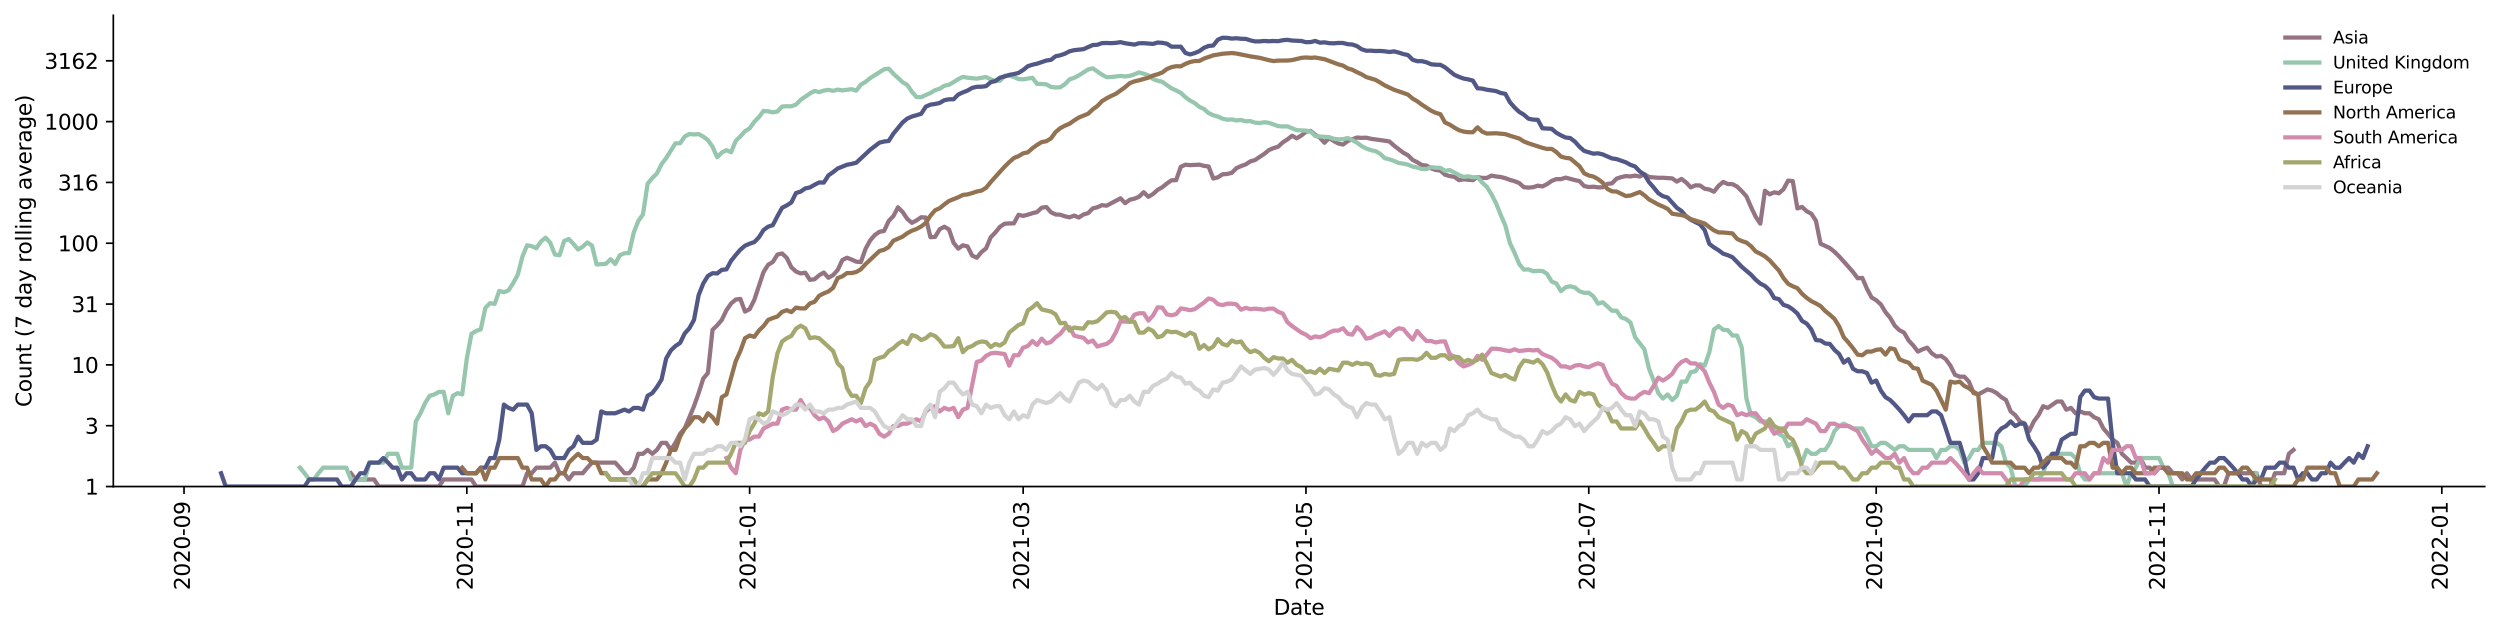 <?xml version="1.0" encoding="utf-8" standalone="no"?>
<!DOCTYPE svg PUBLIC "-//W3C//DTD SVG 1.1//EN"
  "http://www.w3.org/Graphics/SVG/1.1/DTD/svg11.dtd">
<svg height="298.621pt" version="1.1" viewBox="0 0 1176.528 298.621" width="1176.528pt" xmlns="http://www.w3.org/2000/svg" xmlns:xlink="http://www.w3.org/1999/xlink">
 <defs>
  <style type="text/css">*{stroke-linecap:butt;stroke-linejoin:round;}</style>
 </defs>
 <g id="figure_1">
  <g id="patch_1">
   <path d="M 0 298.621 
L 1176.528 298.621 
L 1176.528 0 
L 0 0 
z
" style="fill:#ffffff;"/>
  </g>
  <g id="axes_1">
   <g id="patch_2">
    <path d="M 53.328 228.96 
L 1169.328 228.96 
L 1169.328 7.2 
L 53.328 7.2 
z
" style="fill:#ffffff;"/>
   </g>
   <g id="matplotlib.axis_1">
    <g id="xtick_1">
     <g id="line2d_1">
      <defs>
       <path d="M 0 0 
L 0 3.5 
" id="mda9ab19b8b" style="stroke:#000000;stroke-width:0.8;"/>
      </defs>
      <g>
       <use style="stroke:#000000;stroke-width:0.8;" x="86.601" xlink:href="#mda9ab19b8b" y="228.96"/>
      </g>
     </g>
     <g id="text_1">
      <!-- 2020-09 -->
      <g transform="translate(89.36 277.743)rotate(-90)scale(0.1 -0.1)">
       <defs>
        <path d="M 1228 531 
L 3431 531 
L 3431 0 
L 469 0 
L 469 531 
Q 828 903 1448 1529 
Q 2069 2156 2228 2338 
Q 2531 2678 2651 2914 
Q 2772 3150 2772 3378 
Q 2772 3750 2511 3984 
Q 2250 4219 1831 4219 
Q 1534 4219 1204 4116 
Q 875 4013 500 3803 
L 500 4441 
Q 881 4594 1212 4672 
Q 1544 4750 1819 4750 
Q 2544 4750 2975 4387 
Q 3406 4025 3406 3419 
Q 3406 3131 3298 2873 
Q 3191 2616 2906 2266 
Q 2828 2175 2409 1742 
Q 1991 1309 1228 531 
z
" id="DejaVuSans-32" transform="scale(0.016)"/>
        <path d="M 2034 4250 
Q 1547 4250 1301 3770 
Q 1056 3291 1056 2328 
Q 1056 1369 1301 889 
Q 1547 409 2034 409 
Q 2525 409 2770 889 
Q 3016 1369 3016 2328 
Q 3016 3291 2770 3770 
Q 2525 4250 2034 4250 
z
M 2034 4750 
Q 2819 4750 3233 4129 
Q 3647 3509 3647 2328 
Q 3647 1150 3233 529 
Q 2819 -91 2034 -91 
Q 1250 -91 836 529 
Q 422 1150 422 2328 
Q 422 3509 836 4129 
Q 1250 4750 2034 4750 
z
" id="DejaVuSans-30" transform="scale(0.016)"/>
        <path d="M 313 2009 
L 1997 2009 
L 1997 1497 
L 313 1497 
L 313 2009 
z
" id="DejaVuSans-2d" transform="scale(0.016)"/>
        <path d="M 703 97 
L 703 672 
Q 941 559 1184 500 
Q 1428 441 1663 441 
Q 2288 441 2617 861 
Q 2947 1281 2994 2138 
Q 2813 1869 2534 1725 
Q 2256 1581 1919 1581 
Q 1219 1581 811 2004 
Q 403 2428 403 3163 
Q 403 3881 828 4315 
Q 1253 4750 1959 4750 
Q 2769 4750 3195 4129 
Q 3622 3509 3622 2328 
Q 3622 1225 3098 567 
Q 2575 -91 1691 -91 
Q 1453 -91 1209 -44 
Q 966 3 703 97 
z
M 1959 2075 
Q 2384 2075 2632 2365 
Q 2881 2656 2881 3163 
Q 2881 3666 2632 3958 
Q 2384 4250 1959 4250 
Q 1534 4250 1286 3958 
Q 1038 3666 1038 3163 
Q 1038 2656 1286 2365 
Q 1534 2075 1959 2075 
z
" id="DejaVuSans-39" transform="scale(0.016)"/>
       </defs>
       <use xlink:href="#DejaVuSans-32"/>
       <use x="63.623" xlink:href="#DejaVuSans-30"/>
       <use x="127.246" xlink:href="#DejaVuSans-32"/>
       <use x="190.869" xlink:href="#DejaVuSans-30"/>
       <use x="254.492" xlink:href="#DejaVuSans-2d"/>
       <use x="290.576" xlink:href="#DejaVuSans-30"/>
       <use x="354.199" xlink:href="#DejaVuSans-39"/>
      </g>
     </g>
    </g>
    <g id="xtick_2">
     <g id="line2d_2">
      <g>
       <use style="stroke:#000000;stroke-width:0.8;" x="219.692" xlink:href="#mda9ab19b8b" y="228.96"/>
      </g>
     </g>
     <g id="text_2">
      <!-- 2020-11 -->
      <g transform="translate(222.451 277.743)rotate(-90)scale(0.1 -0.1)">
       <defs>
        <path d="M 794 531 
L 1825 531 
L 1825 4091 
L 703 3866 
L 703 4441 
L 1819 4666 
L 2450 4666 
L 2450 531 
L 3481 531 
L 3481 0 
L 794 0 
L 794 531 
z
" id="DejaVuSans-31" transform="scale(0.016)"/>
       </defs>
       <use xlink:href="#DejaVuSans-32"/>
       <use x="63.623" xlink:href="#DejaVuSans-30"/>
       <use x="127.246" xlink:href="#DejaVuSans-32"/>
       <use x="190.869" xlink:href="#DejaVuSans-30"/>
       <use x="254.492" xlink:href="#DejaVuSans-2d"/>
       <use x="290.576" xlink:href="#DejaVuSans-31"/>
       <use x="354.199" xlink:href="#DejaVuSans-31"/>
      </g>
     </g>
    </g>
    <g id="xtick_3">
     <g id="line2d_3">
      <g>
       <use style="stroke:#000000;stroke-width:0.8;" x="352.783" xlink:href="#mda9ab19b8b" y="228.96"/>
      </g>
     </g>
     <g id="text_3">
      <!-- 2021-01 -->
      <g transform="translate(355.542 277.743)rotate(-90)scale(0.1 -0.1)">
       <use xlink:href="#DejaVuSans-32"/>
       <use x="63.623" xlink:href="#DejaVuSans-30"/>
       <use x="127.246" xlink:href="#DejaVuSans-32"/>
       <use x="190.869" xlink:href="#DejaVuSans-31"/>
       <use x="254.492" xlink:href="#DejaVuSans-2d"/>
       <use x="290.576" xlink:href="#DejaVuSans-30"/>
       <use x="354.199" xlink:href="#DejaVuSans-31"/>
      </g>
     </g>
    </g>
    <g id="xtick_4">
     <g id="line2d_4">
      <g>
       <use style="stroke:#000000;stroke-width:0.8;" x="481.51" xlink:href="#mda9ab19b8b" y="228.96"/>
      </g>
     </g>
     <g id="text_4">
      <!-- 2021-03 -->
      <g transform="translate(484.269 277.743)rotate(-90)scale(0.1 -0.1)">
       <defs>
        <path d="M 2597 2516 
Q 3050 2419 3304 2112 
Q 3559 1806 3559 1356 
Q 3559 666 3084 287 
Q 2609 -91 1734 -91 
Q 1441 -91 1130 -33 
Q 819 25 488 141 
L 488 750 
Q 750 597 1062 519 
Q 1375 441 1716 441 
Q 2309 441 2620 675 
Q 2931 909 2931 1356 
Q 2931 1769 2642 2001 
Q 2353 2234 1838 2234 
L 1294 2234 
L 1294 2753 
L 1863 2753 
Q 2328 2753 2575 2939 
Q 2822 3125 2822 3475 
Q 2822 3834 2567 4026 
Q 2313 4219 1838 4219 
Q 1578 4219 1281 4162 
Q 984 4106 628 3988 
L 628 4550 
Q 988 4650 1302 4700 
Q 1616 4750 1894 4750 
Q 2613 4750 3031 4423 
Q 3450 4097 3450 3541 
Q 3450 3153 3228 2886 
Q 3006 2619 2597 2516 
z
" id="DejaVuSans-33" transform="scale(0.016)"/>
       </defs>
       <use xlink:href="#DejaVuSans-32"/>
       <use x="63.623" xlink:href="#DejaVuSans-30"/>
       <use x="127.246" xlink:href="#DejaVuSans-32"/>
       <use x="190.869" xlink:href="#DejaVuSans-31"/>
       <use x="254.492" xlink:href="#DejaVuSans-2d"/>
       <use x="290.576" xlink:href="#DejaVuSans-30"/>
       <use x="354.199" xlink:href="#DejaVuSans-33"/>
      </g>
     </g>
    </g>
    <g id="xtick_5">
     <g id="line2d_5">
      <g>
       <use style="stroke:#000000;stroke-width:0.8;" x="614.601" xlink:href="#mda9ab19b8b" y="228.96"/>
      </g>
     </g>
     <g id="text_5">
      <!-- 2021-05 -->
      <g transform="translate(617.36 277.743)rotate(-90)scale(0.1 -0.1)">
       <defs>
        <path d="M 691 4666 
L 3169 4666 
L 3169 4134 
L 1269 4134 
L 1269 2991 
Q 1406 3038 1543 3061 
Q 1681 3084 1819 3084 
Q 2600 3084 3056 2656 
Q 3513 2228 3513 1497 
Q 3513 744 3044 326 
Q 2575 -91 1722 -91 
Q 1428 -91 1123 -41 
Q 819 9 494 109 
L 494 744 
Q 775 591 1075 516 
Q 1375 441 1709 441 
Q 2250 441 2565 725 
Q 2881 1009 2881 1497 
Q 2881 1984 2565 2268 
Q 2250 2553 1709 2553 
Q 1456 2553 1204 2497 
Q 953 2441 691 2322 
L 691 4666 
z
" id="DejaVuSans-35" transform="scale(0.016)"/>
       </defs>
       <use xlink:href="#DejaVuSans-32"/>
       <use x="63.623" xlink:href="#DejaVuSans-30"/>
       <use x="127.246" xlink:href="#DejaVuSans-32"/>
       <use x="190.869" xlink:href="#DejaVuSans-31"/>
       <use x="254.492" xlink:href="#DejaVuSans-2d"/>
       <use x="290.576" xlink:href="#DejaVuSans-30"/>
       <use x="354.199" xlink:href="#DejaVuSans-35"/>
      </g>
     </g>
    </g>
    <g id="xtick_6">
     <g id="line2d_6">
      <g>
       <use style="stroke:#000000;stroke-width:0.8;" x="747.692" xlink:href="#mda9ab19b8b" y="228.96"/>
      </g>
     </g>
     <g id="text_6">
      <!-- 2021-07 -->
      <g transform="translate(750.451 277.743)rotate(-90)scale(0.1 -0.1)">
       <defs>
        <path d="M 525 4666 
L 3525 4666 
L 3525 4397 
L 1831 0 
L 1172 0 
L 2766 4134 
L 525 4134 
L 525 4666 
z
" id="DejaVuSans-37" transform="scale(0.016)"/>
       </defs>
       <use xlink:href="#DejaVuSans-32"/>
       <use x="63.623" xlink:href="#DejaVuSans-30"/>
       <use x="127.246" xlink:href="#DejaVuSans-32"/>
       <use x="190.869" xlink:href="#DejaVuSans-31"/>
       <use x="254.492" xlink:href="#DejaVuSans-2d"/>
       <use x="290.576" xlink:href="#DejaVuSans-30"/>
       <use x="354.199" xlink:href="#DejaVuSans-37"/>
      </g>
     </g>
    </g>
    <g id="xtick_7">
     <g id="line2d_7">
      <g>
       <use style="stroke:#000000;stroke-width:0.8;" x="882.964" xlink:href="#mda9ab19b8b" y="228.96"/>
      </g>
     </g>
     <g id="text_7">
      <!-- 2021-09 -->
      <g transform="translate(885.724 277.743)rotate(-90)scale(0.1 -0.1)">
       <use xlink:href="#DejaVuSans-32"/>
       <use x="63.623" xlink:href="#DejaVuSans-30"/>
       <use x="127.246" xlink:href="#DejaVuSans-32"/>
       <use x="190.869" xlink:href="#DejaVuSans-31"/>
       <use x="254.492" xlink:href="#DejaVuSans-2d"/>
       <use x="290.576" xlink:href="#DejaVuSans-30"/>
       <use x="354.199" xlink:href="#DejaVuSans-39"/>
      </g>
     </g>
    </g>
    <g id="xtick_8">
     <g id="line2d_8">
      <g>
       <use style="stroke:#000000;stroke-width:0.8;" x="1016.055" xlink:href="#mda9ab19b8b" y="228.96"/>
      </g>
     </g>
     <g id="text_8">
      <!-- 2021-11 -->
      <g transform="translate(1018.815 277.743)rotate(-90)scale(0.1 -0.1)">
       <use xlink:href="#DejaVuSans-32"/>
       <use x="63.623" xlink:href="#DejaVuSans-30"/>
       <use x="127.246" xlink:href="#DejaVuSans-32"/>
       <use x="190.869" xlink:href="#DejaVuSans-31"/>
       <use x="254.492" xlink:href="#DejaVuSans-2d"/>
       <use x="290.576" xlink:href="#DejaVuSans-31"/>
       <use x="354.199" xlink:href="#DejaVuSans-31"/>
      </g>
     </g>
    </g>
    <g id="xtick_9">
     <g id="line2d_9">
      <g>
       <use style="stroke:#000000;stroke-width:0.8;" x="1149.146" xlink:href="#mda9ab19b8b" y="228.96"/>
      </g>
     </g>
     <g id="text_9">
      <!-- 2022-01 -->
      <g transform="translate(1151.906 277.743)rotate(-90)scale(0.1 -0.1)">
       <use xlink:href="#DejaVuSans-32"/>
       <use x="63.623" xlink:href="#DejaVuSans-30"/>
       <use x="127.246" xlink:href="#DejaVuSans-32"/>
       <use x="190.869" xlink:href="#DejaVuSans-32"/>
       <use x="254.492" xlink:href="#DejaVuSans-2d"/>
       <use x="290.576" xlink:href="#DejaVuSans-30"/>
       <use x="354.199" xlink:href="#DejaVuSans-31"/>
      </g>
     </g>
    </g>
    <g id="text_10">
     <!-- Date -->
     <g transform="translate(599.377 289.341)scale(0.1 -0.1)">
      <defs>
       <path d="M 1259 4147 
L 1259 519 
L 2022 519 
Q 2988 519 3436 956 
Q 3884 1394 3884 2338 
Q 3884 3275 3436 3711 
Q 2988 4147 2022 4147 
L 1259 4147 
z
M 628 4666 
L 1925 4666 
Q 3281 4666 3915 4102 
Q 4550 3538 4550 2338 
Q 4550 1131 3912 565 
Q 3275 0 1925 0 
L 628 0 
L 628 4666 
z
" id="DejaVuSans-44" transform="scale(0.016)"/>
       <path d="M 2194 1759 
Q 1497 1759 1228 1600 
Q 959 1441 959 1056 
Q 959 750 1161 570 
Q 1363 391 1709 391 
Q 2188 391 2477 730 
Q 2766 1069 2766 1631 
L 2766 1759 
L 2194 1759 
z
M 3341 1997 
L 3341 0 
L 2766 0 
L 2766 531 
Q 2569 213 2275 61 
Q 1981 -91 1556 -91 
Q 1019 -91 701 211 
Q 384 513 384 1019 
Q 384 1609 779 1909 
Q 1175 2209 1959 2209 
L 2766 2209 
L 2766 2266 
Q 2766 2663 2505 2880 
Q 2244 3097 1772 3097 
Q 1472 3097 1187 3025 
Q 903 2953 641 2809 
L 641 3341 
Q 956 3463 1253 3523 
Q 1550 3584 1831 3584 
Q 2591 3584 2966 3190 
Q 3341 2797 3341 1997 
z
" id="DejaVuSans-61" transform="scale(0.016)"/>
       <path d="M 1172 4494 
L 1172 3500 
L 2356 3500 
L 2356 3053 
L 1172 3053 
L 1172 1153 
Q 1172 725 1289 603 
Q 1406 481 1766 481 
L 2356 481 
L 2356 0 
L 1766 0 
Q 1100 0 847 248 
Q 594 497 594 1153 
L 594 3053 
L 172 3053 
L 172 3500 
L 594 3500 
L 594 4494 
L 1172 4494 
z
" id="DejaVuSans-74" transform="scale(0.016)"/>
       <path d="M 3597 1894 
L 3597 1613 
L 953 1613 
Q 991 1019 1311 708 
Q 1631 397 2203 397 
Q 2534 397 2845 478 
Q 3156 559 3463 722 
L 3463 178 
Q 3153 47 2828 -22 
Q 2503 -91 2169 -91 
Q 1331 -91 842 396 
Q 353 884 353 1716 
Q 353 2575 817 3079 
Q 1281 3584 2069 3584 
Q 2775 3584 3186 3129 
Q 3597 2675 3597 1894 
z
M 3022 2063 
Q 3016 2534 2758 2815 
Q 2500 3097 2075 3097 
Q 1594 3097 1305 2825 
Q 1016 2553 972 2059 
L 3022 2063 
z
" id="DejaVuSans-65" transform="scale(0.016)"/>
      </defs>
      <use xlink:href="#DejaVuSans-44"/>
      <use x="77.002" xlink:href="#DejaVuSans-61"/>
      <use x="138.281" xlink:href="#DejaVuSans-74"/>
      <use x="177.49" xlink:href="#DejaVuSans-65"/>
     </g>
    </g>
   </g>
   <g id="matplotlib.axis_2">
    <g id="ytick_1">
     <g id="line2d_10">
      <defs>
       <path d="M 0 0 
L -3.5 0 
" id="m948aae5760" style="stroke:#000000;stroke-width:0.8;"/>
      </defs>
      <g>
       <use style="stroke:#000000;stroke-width:0.8;" x="53.328" xlink:href="#m948aae5760" y="228.96"/>
      </g>
     </g>
     <g id="text_11">
      <!-- 1 -->
      <g transform="translate(39.966 232.759)scale(0.1 -0.1)">
       <use xlink:href="#DejaVuSans-31"/>
      </g>
     </g>
    </g>
    <g id="ytick_2">
     <g id="line2d_11">
      <g>
       <use style="stroke:#000000;stroke-width:0.8;" x="53.328" xlink:href="#m948aae5760" y="200.338"/>
      </g>
     </g>
     <g id="text_12">
      <!-- 3 -->
      <g transform="translate(39.966 204.137)scale(0.1 -0.1)">
       <use xlink:href="#DejaVuSans-33"/>
      </g>
     </g>
    </g>
    <g id="ytick_3">
     <g id="line2d_12">
      <g>
       <use style="stroke:#000000;stroke-width:0.8;" x="53.328" xlink:href="#m948aae5760" y="171.716"/>
      </g>
     </g>
     <g id="text_13">
      <!-- 10 -->
      <g transform="translate(33.603 175.515)scale(0.1 -0.1)">
       <use xlink:href="#DejaVuSans-31"/>
       <use x="63.623" xlink:href="#DejaVuSans-30"/>
      </g>
     </g>
    </g>
    <g id="ytick_4">
     <g id="line2d_13">
      <g>
       <use style="stroke:#000000;stroke-width:0.8;" x="53.328" xlink:href="#m948aae5760" y="143.094"/>
      </g>
     </g>
     <g id="text_14">
      <!-- 31 -->
      <g transform="translate(33.603 146.893)scale(0.1 -0.1)">
       <use xlink:href="#DejaVuSans-33"/>
       <use x="63.623" xlink:href="#DejaVuSans-31"/>
      </g>
     </g>
    </g>
    <g id="ytick_5">
     <g id="line2d_14">
      <g>
       <use style="stroke:#000000;stroke-width:0.8;" x="53.328" xlink:href="#m948aae5760" y="114.472"/>
      </g>
     </g>
     <g id="text_15">
      <!-- 100 -->
      <g transform="translate(27.241 118.271)scale(0.1 -0.1)">
       <use xlink:href="#DejaVuSans-31"/>
       <use x="63.623" xlink:href="#DejaVuSans-30"/>
       <use x="127.246" xlink:href="#DejaVuSans-30"/>
      </g>
     </g>
    </g>
    <g id="ytick_6">
     <g id="line2d_15">
      <g>
       <use style="stroke:#000000;stroke-width:0.8;" x="53.328" xlink:href="#m948aae5760" y="85.85"/>
      </g>
     </g>
     <g id="text_16">
      <!-- 316 -->
      <g transform="translate(27.241 89.649)scale(0.1 -0.1)">
       <defs>
        <path d="M 2113 2584 
Q 1688 2584 1439 2293 
Q 1191 2003 1191 1497 
Q 1191 994 1439 701 
Q 1688 409 2113 409 
Q 2538 409 2786 701 
Q 3034 994 3034 1497 
Q 3034 2003 2786 2293 
Q 2538 2584 2113 2584 
z
M 3366 4563 
L 3366 3988 
Q 3128 4100 2886 4159 
Q 2644 4219 2406 4219 
Q 1781 4219 1451 3797 
Q 1122 3375 1075 2522 
Q 1259 2794 1537 2939 
Q 1816 3084 2150 3084 
Q 2853 3084 3261 2657 
Q 3669 2231 3669 1497 
Q 3669 778 3244 343 
Q 2819 -91 2113 -91 
Q 1303 -91 875 529 
Q 447 1150 447 2328 
Q 447 3434 972 4092 
Q 1497 4750 2381 4750 
Q 2619 4750 2861 4703 
Q 3103 4656 3366 4563 
z
" id="DejaVuSans-36" transform="scale(0.016)"/>
       </defs>
       <use xlink:href="#DejaVuSans-33"/>
       <use x="63.623" xlink:href="#DejaVuSans-31"/>
       <use x="127.246" xlink:href="#DejaVuSans-36"/>
      </g>
     </g>
    </g>
    <g id="ytick_7">
     <g id="line2d_16">
      <g>
       <use style="stroke:#000000;stroke-width:0.8;" x="53.328" xlink:href="#m948aae5760" y="57.228"/>
      </g>
     </g>
     <g id="text_17">
      <!-- 1000 -->
      <g transform="translate(20.878 61.027)scale(0.1 -0.1)">
       <use xlink:href="#DejaVuSans-31"/>
       <use x="63.623" xlink:href="#DejaVuSans-30"/>
       <use x="127.246" xlink:href="#DejaVuSans-30"/>
       <use x="190.869" xlink:href="#DejaVuSans-30"/>
      </g>
     </g>
    </g>
    <g id="ytick_8">
     <g id="line2d_17">
      <g>
       <use style="stroke:#000000;stroke-width:0.8;" x="53.328" xlink:href="#m948aae5760" y="28.606"/>
      </g>
     </g>
     <g id="text_18">
      <!-- 3162 -->
      <g transform="translate(20.878 32.405)scale(0.1 -0.1)">
       <use xlink:href="#DejaVuSans-33"/>
       <use x="63.623" xlink:href="#DejaVuSans-31"/>
       <use x="127.246" xlink:href="#DejaVuSans-36"/>
       <use x="190.869" xlink:href="#DejaVuSans-32"/>
      </g>
     </g>
    </g>
    <g id="text_19">
     <!-- Count (7 day rolling average) -->
     <g transform="translate(14.798 191.548)rotate(-90)scale(0.1 -0.1)">
      <defs>
       <path d="M 4122 4306 
L 4122 3641 
Q 3803 3938 3442 4084 
Q 3081 4231 2675 4231 
Q 1875 4231 1450 3742 
Q 1025 3253 1025 2328 
Q 1025 1406 1450 917 
Q 1875 428 2675 428 
Q 3081 428 3442 575 
Q 3803 722 4122 1019 
L 4122 359 
Q 3791 134 3420 21 
Q 3050 -91 2638 -91 
Q 1578 -91 968 557 
Q 359 1206 359 2328 
Q 359 3453 968 4101 
Q 1578 4750 2638 4750 
Q 3056 4750 3426 4639 
Q 3797 4528 4122 4306 
z
" id="DejaVuSans-43" transform="scale(0.016)"/>
       <path d="M 1959 3097 
Q 1497 3097 1228 2736 
Q 959 2375 959 1747 
Q 959 1119 1226 758 
Q 1494 397 1959 397 
Q 2419 397 2687 759 
Q 2956 1122 2956 1747 
Q 2956 2369 2687 2733 
Q 2419 3097 1959 3097 
z
M 1959 3584 
Q 2709 3584 3137 3096 
Q 3566 2609 3566 1747 
Q 3566 888 3137 398 
Q 2709 -91 1959 -91 
Q 1206 -91 779 398 
Q 353 888 353 1747 
Q 353 2609 779 3096 
Q 1206 3584 1959 3584 
z
" id="DejaVuSans-6f" transform="scale(0.016)"/>
       <path d="M 544 1381 
L 544 3500 
L 1119 3500 
L 1119 1403 
Q 1119 906 1312 657 
Q 1506 409 1894 409 
Q 2359 409 2629 706 
Q 2900 1003 2900 1516 
L 2900 3500 
L 3475 3500 
L 3475 0 
L 2900 0 
L 2900 538 
Q 2691 219 2414 64 
Q 2138 -91 1772 -91 
Q 1169 -91 856 284 
Q 544 659 544 1381 
z
M 1991 3584 
L 1991 3584 
z
" id="DejaVuSans-75" transform="scale(0.016)"/>
       <path d="M 3513 2113 
L 3513 0 
L 2938 0 
L 2938 2094 
Q 2938 2591 2744 2837 
Q 2550 3084 2163 3084 
Q 1697 3084 1428 2787 
Q 1159 2491 1159 1978 
L 1159 0 
L 581 0 
L 581 3500 
L 1159 3500 
L 1159 2956 
Q 1366 3272 1645 3428 
Q 1925 3584 2291 3584 
Q 2894 3584 3203 3211 
Q 3513 2838 3513 2113 
z
" id="DejaVuSans-6e" transform="scale(0.016)"/>
       <path id="DejaVuSans-20" transform="scale(0.016)"/>
       <path d="M 1984 4856 
Q 1566 4138 1362 3434 
Q 1159 2731 1159 2009 
Q 1159 1288 1364 580 
Q 1569 -128 1984 -844 
L 1484 -844 
Q 1016 -109 783 600 
Q 550 1309 550 2009 
Q 550 2706 781 3412 
Q 1013 4119 1484 4856 
L 1984 4856 
z
" id="DejaVuSans-28" transform="scale(0.016)"/>
       <path d="M 2906 2969 
L 2906 4863 
L 3481 4863 
L 3481 0 
L 2906 0 
L 2906 525 
Q 2725 213 2448 61 
Q 2172 -91 1784 -91 
Q 1150 -91 751 415 
Q 353 922 353 1747 
Q 353 2572 751 3078 
Q 1150 3584 1784 3584 
Q 2172 3584 2448 3432 
Q 2725 3281 2906 2969 
z
M 947 1747 
Q 947 1113 1208 752 
Q 1469 391 1925 391 
Q 2381 391 2643 752 
Q 2906 1113 2906 1747 
Q 2906 2381 2643 2742 
Q 2381 3103 1925 3103 
Q 1469 3103 1208 2742 
Q 947 2381 947 1747 
z
" id="DejaVuSans-64" transform="scale(0.016)"/>
       <path d="M 2059 -325 
Q 1816 -950 1584 -1140 
Q 1353 -1331 966 -1331 
L 506 -1331 
L 506 -850 
L 844 -850 
Q 1081 -850 1212 -737 
Q 1344 -625 1503 -206 
L 1606 56 
L 191 3500 
L 800 3500 
L 1894 763 
L 2988 3500 
L 3597 3500 
L 2059 -325 
z
" id="DejaVuSans-79" transform="scale(0.016)"/>
       <path d="M 2631 2963 
Q 2534 3019 2420 3045 
Q 2306 3072 2169 3072 
Q 1681 3072 1420 2755 
Q 1159 2438 1159 1844 
L 1159 0 
L 581 0 
L 581 3500 
L 1159 3500 
L 1159 2956 
Q 1341 3275 1631 3429 
Q 1922 3584 2338 3584 
Q 2397 3584 2469 3576 
Q 2541 3569 2628 3553 
L 2631 2963 
z
" id="DejaVuSans-72" transform="scale(0.016)"/>
       <path d="M 603 4863 
L 1178 4863 
L 1178 0 
L 603 0 
L 603 4863 
z
" id="DejaVuSans-6c" transform="scale(0.016)"/>
       <path d="M 603 3500 
L 1178 3500 
L 1178 0 
L 603 0 
L 603 3500 
z
M 603 4863 
L 1178 4863 
L 1178 4134 
L 603 4134 
L 603 4863 
z
" id="DejaVuSans-69" transform="scale(0.016)"/>
       <path d="M 2906 1791 
Q 2906 2416 2648 2759 
Q 2391 3103 1925 3103 
Q 1463 3103 1205 2759 
Q 947 2416 947 1791 
Q 947 1169 1205 825 
Q 1463 481 1925 481 
Q 2391 481 2648 825 
Q 2906 1169 2906 1791 
z
M 3481 434 
Q 3481 -459 3084 -895 
Q 2688 -1331 1869 -1331 
Q 1566 -1331 1297 -1286 
Q 1028 -1241 775 -1147 
L 775 -588 
Q 1028 -725 1275 -790 
Q 1522 -856 1778 -856 
Q 2344 -856 2625 -561 
Q 2906 -266 2906 331 
L 2906 616 
Q 2728 306 2450 153 
Q 2172 0 1784 0 
Q 1141 0 747 490 
Q 353 981 353 1791 
Q 353 2603 747 3093 
Q 1141 3584 1784 3584 
Q 2172 3584 2450 3431 
Q 2728 3278 2906 2969 
L 2906 3500 
L 3481 3500 
L 3481 434 
z
" id="DejaVuSans-67" transform="scale(0.016)"/>
       <path d="M 191 3500 
L 800 3500 
L 1894 563 
L 2988 3500 
L 3597 3500 
L 2284 0 
L 1503 0 
L 191 3500 
z
" id="DejaVuSans-76" transform="scale(0.016)"/>
       <path d="M 513 4856 
L 1013 4856 
Q 1481 4119 1714 3412 
Q 1947 2706 1947 2009 
Q 1947 1309 1714 600 
Q 1481 -109 1013 -844 
L 513 -844 
Q 928 -128 1133 580 
Q 1338 1288 1338 2009 
Q 1338 2731 1133 3434 
Q 928 4138 513 4856 
z
" id="DejaVuSans-29" transform="scale(0.016)"/>
      </defs>
      <use xlink:href="#DejaVuSans-43"/>
      <use x="69.824" xlink:href="#DejaVuSans-6f"/>
      <use x="131.006" xlink:href="#DejaVuSans-75"/>
      <use x="194.385" xlink:href="#DejaVuSans-6e"/>
      <use x="257.764" xlink:href="#DejaVuSans-74"/>
      <use x="296.973" xlink:href="#DejaVuSans-20"/>
      <use x="328.76" xlink:href="#DejaVuSans-28"/>
      <use x="367.773" xlink:href="#DejaVuSans-37"/>
      <use x="431.396" xlink:href="#DejaVuSans-20"/>
      <use x="463.184" xlink:href="#DejaVuSans-64"/>
      <use x="526.66" xlink:href="#DejaVuSans-61"/>
      <use x="587.939" xlink:href="#DejaVuSans-79"/>
      <use x="647.119" xlink:href="#DejaVuSans-20"/>
      <use x="678.906" xlink:href="#DejaVuSans-72"/>
      <use x="717.77" xlink:href="#DejaVuSans-6f"/>
      <use x="778.951" xlink:href="#DejaVuSans-6c"/>
      <use x="806.734" xlink:href="#DejaVuSans-6c"/>
      <use x="834.518" xlink:href="#DejaVuSans-69"/>
      <use x="862.301" xlink:href="#DejaVuSans-6e"/>
      <use x="925.68" xlink:href="#DejaVuSans-67"/>
      <use x="989.156" xlink:href="#DejaVuSans-20"/>
      <use x="1020.943" xlink:href="#DejaVuSans-61"/>
      <use x="1082.223" xlink:href="#DejaVuSans-76"/>
      <use x="1141.402" xlink:href="#DejaVuSans-65"/>
      <use x="1202.926" xlink:href="#DejaVuSans-72"/>
      <use x="1244.039" xlink:href="#DejaVuSans-61"/>
      <use x="1305.318" xlink:href="#DejaVuSans-67"/>
      <use x="1368.795" xlink:href="#DejaVuSans-65"/>
      <use x="1430.318" xlink:href="#DejaVuSans-29"/>
     </g>
    </g>
   </g>
   <g id="line2d_18">
    <path clip-path="url(#p4cd2e89478)" d="M 165.146 222.712 
L 167.328 225.64 
L 176.055 225.64 
L 178.237 228.96 
L 206.601 228.96 
L 208.783 225.64 
L 221.874 225.64 
L 224.055 228.96 
L 245.874 228.96 
L 248.055 222.712 
L 250.237 222.712 
L 252.419 220.093 
L 258.964 220.093 
L 261.146 217.723 
L 263.328 222.712 
L 265.51 222.712 
L 267.692 225.64 
L 269.874 222.712 
L 274.237 222.712 
L 276.419 220.093 
L 278.601 217.723 
L 289.51 217.723 
L 291.692 220.093 
L 293.874 222.712 
L 296.055 222.712 
L 298.237 220.093 
L 300.419 213.57 
L 302.601 213.57 
L 304.783 211.728 
L 306.964 213.57 
L 309.146 211.728 
L 311.328 208.408 
L 313.51 208.408 
L 315.692 211.728 
L 317.874 208.408 
L 320.055 204.136 
L 322.237 201.648 
L 326.601 191.176 
L 328.783 185.015 
L 330.964 178.168 
L 333.146 175.548 
L 335.328 155.205 
L 337.51 153.102 
L 339.692 150.55 
L 341.874 145.992 
L 344.055 142.799 
L 346.237 140.981 
L 348.419 140.673 
L 350.601 146.632 
L 352.783 145.493 
L 354.964 141.188 
L 359.328 128.014 
L 361.51 124.588 
L 363.692 123.289 
L 365.874 119.799 
L 368.055 119.276 
L 370.237 121.342 
L 372.419 125.79 
L 374.601 127.771 
L 376.783 128.697 
L 378.964 128.323 
L 381.146 131.704 
L 383.328 131.422 
L 385.51 129.529 
L 387.692 128.261 
L 389.874 130.729 
L 392.055 129.464 
L 394.237 127.054 
L 396.419 122.394 
L 398.601 121.295 
L 400.783 122.151 
L 402.964 123.137 
L 405.146 123.339 
L 407.328 117.131 
L 409.51 113.124 
L 411.692 110.63 
L 413.874 109.067 
L 416.055 108.698 
L 418.237 103.969 
L 420.419 101.723 
L 422.601 97.562 
L 424.783 99.781 
L 426.964 103.01 
L 429.146 104.87 
L 431.328 103.715 
L 433.51 102.239 
L 435.692 102.369 
L 437.874 111.623 
L 440.055 111.497 
L 442.237 107.868 
L 444.419 106.698 
L 446.601 107.977 
L 448.783 114.295 
L 450.964 117.013 
L 453.146 115.45 
L 455.328 115.973 
L 457.51 120.287 
L 459.692 121.295 
L 461.874 118.638 
L 464.055 116.895 
L 466.237 111.655 
L 468.419 109.412 
L 470.601 106.724 
L 472.783 105.284 
L 474.964 105.137 
L 477.146 105.113 
L 479.328 101.093 
L 481.51 101.596 
L 483.692 101.031 
L 485.874 100.337 
L 488.055 99.781 
L 490.237 97.742 
L 492.419 97.418 
L 494.601 99.899 
L 496.783 100.928 
L 498.964 101.052 
L 501.146 101.787 
L 503.328 102.282 
L 505.51 101.448 
L 507.692 102.369 
L 509.874 100.948 
L 512.055 100.317 
L 514.237 98.089 
L 516.419 97.544 
L 518.601 96.54 
L 520.783 96.8 
L 527.328 93.322 
L 529.51 95.624 
L 531.692 93.983 
L 533.874 93.504 
L 536.055 92.589 
L 538.237 90.459 
L 540.419 92.619 
L 542.601 91.312 
L 544.783 89.362 
L 546.964 88.125 
L 549.146 86.345 
L 551.328 84.855 
L 553.51 84.79 
L 555.692 78.492 
L 557.874 77.502 
L 560.055 77.719 
L 564.419 77.477 
L 566.601 78.07 
L 568.783 78.342 
L 570.964 83.996 
L 573.146 83.45 
L 575.328 82.033 
L 577.51 81.869 
L 579.692 81.349 
L 581.874 79.135 
L 584.055 78.152 
L 586.237 77.373 
L 588.419 75.961 
L 590.601 75.32 
L 594.964 72.429 
L 597.146 70.63 
L 599.328 69.692 
L 601.51 69.027 
L 603.692 67.026 
L 605.874 65.603 
L 608.055 63.869 
L 610.237 65.086 
L 612.419 63.767 
L 614.601 61.972 
L 616.783 61.588 
L 618.964 63.469 
L 621.146 64.772 
L 623.328 67.184 
L 625.51 64.844 
L 627.692 66.386 
L 629.874 67.553 
L 632.055 68.031 
L 634.237 66.376 
L 638.601 64.723 
L 640.783 64.882 
L 642.964 64.8 
L 645.146 65.306 
L 651.692 66.223 
L 653.874 66.582 
L 656.055 68.524 
L 660.419 71.885 
L 662.601 73.059 
L 664.783 75.254 
L 666.964 76.356 
L 669.146 77.695 
L 671.328 77.914 
L 673.51 79.256 
L 675.692 79.99 
L 677.874 80.276 
L 680.055 82.236 
L 682.237 82.865 
L 684.419 83.196 
L 686.601 84.769 
L 688.783 84.395 
L 693.146 84.78 
L 695.328 83.328 
L 697.51 83.726 
L 699.692 83.757 
L 701.874 82.647 
L 704.055 83.055 
L 706.237 83.287 
L 708.419 83.851 
L 710.601 84.662 
L 712.783 85.279 
L 714.964 86.139 
L 717.146 88.101 
L 719.328 88.286 
L 721.51 88.101 
L 723.692 87.374 
L 725.874 87.735 
L 728.055 86.644 
L 730.237 85.137 
L 732.419 84.29 
L 734.601 84.311 
L 736.783 83.583 
L 741.146 84.747 
L 743.328 85.225 
L 745.51 87.542 
L 747.692 88.015 
L 749.874 87.868 
L 752.055 88.175 
L 754.237 88.138 
L 756.419 86.54 
L 758.601 86.287 
L 760.783 84.069 
L 762.964 83.348 
L 765.146 82.865 
L 767.328 83.035 
L 769.51 82.627 
L 771.692 83.095 
L 773.874 81.965 
L 776.055 83.307 
L 780.419 83.675 
L 782.601 83.654 
L 786.964 83.965 
L 789.146 85.445 
L 791.328 84.216 
L 793.51 85.879 
L 795.692 88.175 
L 797.874 87.231 
L 800.055 87.278 
L 802.237 88.824 
L 804.419 89.194 
L 806.601 90.23 
L 808.783 87.446 
L 810.964 85.633 
L 813.146 86.621 
L 815.328 86.656 
L 817.51 87.82 
L 819.692 89.977 
L 821.874 92.384 
L 824.055 97.418 
L 826.237 102.001 
L 828.419 105.259 
L 830.601 89.753 
L 832.783 91.438 
L 834.964 90.513 
L 837.146 90.937 
L 839.328 89.079 
L 841.51 85.007 
L 843.692 85.214 
L 845.874 98.089 
L 848.055 97.365 
L 850.237 99.39 
L 852.419 100.56 
L 854.601 103.9 
L 856.783 114.722 
L 861.146 116.739 
L 863.328 118.512 
L 865.51 120.649 
L 869.874 125.512 
L 872.055 128.014 
L 874.237 130.935 
L 876.419 130.798 
L 878.601 135.87 
L 880.783 139.97 
L 882.964 141.292 
L 885.146 143.247 
L 887.328 146.892 
L 889.51 149.511 
L 891.692 153.271 
L 893.874 155.388 
L 896.055 156.518 
L 898.237 160.254 
L 900.419 162.601 
L 902.601 165.468 
L 904.783 164.387 
L 906.964 163.606 
L 909.146 166.311 
L 911.328 167.782 
L 913.51 167.481 
L 915.692 169.026 
L 917.874 172.074 
L 920.055 176.391 
L 922.237 177.264 
L 924.419 177.264 
L 926.601 179.589 
L 928.783 185.015 
L 930.964 185.629 
L 935.328 183.259 
L 937.51 183.831 
L 939.692 185.015 
L 941.874 186.904 
L 944.055 188.248 
L 946.237 193.623 
L 948.419 195.4 
L 950.601 198.328 
L 952.783 199.386 
L 954.964 202.861 
L 957.146 198.328 
L 959.328 195.4 
L 961.51 191.176 
L 963.692 191.965 
L 968.055 188.948 
L 970.237 188.948 
L 972.419 192.781 
L 974.601 191.965 
L 976.783 194.496 
L 978.964 193.623 
L 981.146 194.496 
L 983.328 194.496 
L 985.51 196.338 
L 987.692 197.313 
L 989.874 201.648 
L 992.055 204.136 
L 994.237 206.901 
L 996.419 208.408 
L 998.601 213.57 
L 1000.783 215.56 
L 1002.964 217.723 
L 1005.146 217.723 
L 1007.328 215.56 
L 1009.51 220.093 
L 1011.692 220.093 
L 1013.874 222.712 
L 1016.055 220.093 
L 1020.419 220.093 
L 1022.601 222.712 
L 1024.783 222.712 
L 1026.964 225.64 
L 1029.146 222.712 
L 1031.328 225.64 
L 1042.237 225.64 
L 1044.419 228.96 
L 1046.601 228.96 
L 1048.783 222.712 
L 1061.874 222.712 
L 1064.055 228.96 
L 1068.419 228.96 
L 1070.601 222.712 
L 1074.964 222.712 
L 1077.146 213.57 
L 1079.328 211.728 
L 1079.328 211.728 
" style="fill:none;stroke:#947383;stroke-linecap:square;stroke-width:2;"/>
   </g>
   <g id="line2d_19">
    <path clip-path="url(#p4cd2e89478)" d="M 141.146 220.093 
L 143.328 222.712 
L 145.51 225.64 
L 147.692 225.64 
L 149.874 222.712 
L 152.055 220.093 
L 162.964 220.093 
L 165.146 225.64 
L 171.692 225.64 
L 173.874 217.723 
L 180.419 217.723 
L 182.601 213.57 
L 186.964 213.57 
L 189.146 220.093 
L 193.51 220.093 
L 195.692 198.328 
L 197.874 194.496 
L 200.055 189.669 
L 202.237 186.258 
L 204.419 185.629 
L 206.601 184.416 
L 208.783 184.416 
L 210.964 194.496 
L 213.146 186.258 
L 215.328 185.015 
L 217.51 185.629 
L 219.692 168.709 
L 221.874 157.103 
L 224.055 155.759 
L 226.237 155.022 
L 228.419 144.882 
L 230.601 142.689 
L 232.783 143.022 
L 234.964 136.899 
L 237.146 137.52 
L 239.328 136.638 
L 241.51 133.243 
L 243.692 129.206 
L 245.874 120.74 
L 248.055 115.45 
L 250.237 115.86 
L 252.419 116.817 
L 254.601 113.634 
L 256.783 111.846 
L 258.964 114.26 
L 261.146 119.799 
L 263.328 120.109 
L 265.51 113.395 
L 267.692 112.493 
L 269.874 114.794 
L 272.055 117.409 
L 274.237 116.086 
L 276.419 114.119 
L 278.601 115.598 
L 280.783 124.481 
L 285.146 124.165 
L 287.328 122.006 
L 289.51 124.217 
L 291.692 120.109 
L 293.874 119.19 
L 296.055 119.062 
L 298.237 109.441 
L 300.419 103.969 
L 302.601 100.866 
L 304.783 86.436 
L 306.964 83.778 
L 309.146 81.631 
L 311.328 77.278 
L 313.51 74.361 
L 317.874 67.462 
L 320.055 67.413 
L 322.237 64.267 
L 324.419 63.07 
L 326.601 63.269 
L 328.783 63.106 
L 330.964 64.281 
L 333.146 65.934 
L 335.328 69.061 
L 337.51 73.954 
L 339.692 71.796 
L 341.874 70.679 
L 344.055 71.637 
L 346.237 66.325 
L 348.419 64.187 
L 350.601 61.754 
L 352.783 60.41 
L 354.964 57.317 
L 357.146 55.122 
L 359.328 52.209 
L 361.51 52.41 
L 363.692 52.877 
L 365.874 52.46 
L 368.055 50.144 
L 370.237 49.992 
L 372.419 50.05 
L 374.601 49.203 
L 376.783 47.006 
L 381.146 43.988 
L 383.328 42.784 
L 385.51 43.36 
L 387.692 42.621 
L 389.874 42.284 
L 392.055 42.756 
L 394.237 42.177 
L 396.419 42.548 
L 400.783 41.975 
L 402.964 42.655 
L 405.146 39.839 
L 407.328 38.516 
L 409.51 36.765 
L 416.055 32.606 
L 418.237 32.32 
L 420.419 34.653 
L 424.783 38.678 
L 426.964 39.994 
L 429.146 43.178 
L 431.328 45.677 
L 433.51 45.742 
L 435.692 44.695 
L 437.874 43.777 
L 440.055 42.433 
L 442.237 41.753 
L 444.419 40.37 
L 446.601 39.877 
L 448.783 38.663 
L 450.964 37.22 
L 453.146 36.19 
L 455.328 36.58 
L 459.692 37.002 
L 464.055 36.256 
L 466.237 37.334 
L 468.419 38.112 
L 470.601 38.007 
L 472.783 35.631 
L 474.964 35.688 
L 477.146 36.195 
L 479.328 37.212 
L 481.51 37.33 
L 485.874 36.608 
L 488.055 39.472 
L 490.237 39.521 
L 492.419 39.717 
L 494.601 40.913 
L 496.783 41.172 
L 498.964 41.072 
L 501.146 39.633 
L 503.328 37.363 
L 505.51 36.636 
L 507.692 35.496 
L 512.055 32.705 
L 514.237 32.155 
L 518.601 35.121 
L 520.783 36.346 
L 522.964 36.237 
L 527.328 35.74 
L 529.51 35.975 
L 531.692 35.707 
L 533.874 34.977 
L 536.055 34.071 
L 538.237 34.687 
L 540.419 35.438 
L 542.601 37.199 
L 544.783 37.968 
L 546.964 38.499 
L 551.328 41.589 
L 553.51 42.554 
L 555.692 43.708 
L 557.874 45.762 
L 560.055 47.307 
L 562.237 48.503 
L 564.419 50.28 
L 566.601 51.311 
L 568.783 53.222 
L 570.964 54.212 
L 573.146 54.833 
L 575.328 55.837 
L 577.51 56.335 
L 579.692 56.199 
L 581.874 56.691 
L 584.055 56.442 
L 586.237 57.087 
L 588.419 56.984 
L 590.601 57.72 
L 592.783 57.879 
L 594.964 57.554 
L 597.146 57.788 
L 601.51 59.344 
L 603.692 59.534 
L 605.874 59.452 
L 610.237 61.256 
L 614.601 61.47 
L 616.783 61.865 
L 618.964 64.042 
L 623.328 64.409 
L 625.51 64.542 
L 627.692 65.311 
L 629.874 65.588 
L 632.055 65.499 
L 634.237 64.955 
L 636.419 65.949 
L 638.601 67.121 
L 640.783 68.754 
L 642.964 69.851 
L 645.146 70.685 
L 647.328 71.116 
L 649.51 72.377 
L 651.692 74.453 
L 653.874 74.963 
L 656.055 75.713 
L 658.237 76.696 
L 660.419 76.985 
L 662.601 77.485 
L 664.783 78.384 
L 666.964 78.837 
L 669.146 79.524 
L 671.328 79.55 
L 673.51 78.668 
L 675.692 78.922 
L 677.874 79.007 
L 680.055 80.42 
L 682.237 80.026 
L 686.601 82.352 
L 688.783 83.267 
L 690.964 82.965 
L 693.146 83.47 
L 695.328 83.348 
L 697.51 85.913 
L 699.692 87.868 
L 701.874 91.368 
L 704.055 95.658 
L 706.237 101.093 
L 708.419 106.133 
L 710.601 114.472 
L 712.783 119.019 
L 714.964 124.27 
L 717.146 126.877 
L 719.328 126.761 
L 721.51 127.65 
L 723.692 127.469 
L 725.874 127.529 
L 728.055 128.887 
L 730.237 132.498 
L 732.419 133.394 
L 734.601 136.987 
L 736.783 135.207 
L 738.964 134.721 
L 741.146 135.289 
L 743.328 137.075 
L 745.51 137.79 
L 747.692 137.79 
L 749.874 139.48 
L 752.055 142.911 
L 754.237 142.25 
L 756.419 144.168 
L 758.601 146.246 
L 760.783 146.246 
L 762.964 149.366 
L 765.146 150.1 
L 767.328 151.794 
L 769.51 158.734 
L 773.874 164.387 
L 776.055 173.558 
L 778.237 179.106 
L 780.419 185.015 
L 782.601 187.567 
L 784.783 185.629 
L 786.964 188.248 
L 789.146 186.258 
L 791.328 179.589 
L 793.51 179.589 
L 795.692 175.137 
L 797.874 174.733 
L 800.055 171.363 
L 802.237 172.074 
L 804.419 165.746 
L 806.601 155.022 
L 808.783 153.441 
L 810.964 155.205 
L 813.146 155.388 
L 815.328 157.905 
L 817.51 157.905 
L 819.692 163.606 
L 821.874 187.567 
L 824.055 195.4 
L 826.237 196.338 
L 828.419 198.328 
L 832.783 198.328 
L 834.964 202.861 
L 839.328 205.48 
L 841.51 210.013 
L 843.692 208.408 
L 845.874 213.57 
L 848.055 217.723 
L 850.237 211.728 
L 852.419 213.57 
L 854.601 213.57 
L 856.783 211.728 
L 858.964 211.728 
L 861.146 208.408 
L 863.328 202.861 
L 865.51 200.491 
L 867.692 199.386 
L 872.055 201.648 
L 876.419 201.648 
L 878.601 205.48 
L 880.783 210.013 
L 882.964 210.013 
L 885.146 208.408 
L 887.328 208.408 
L 891.692 211.728 
L 893.874 210.013 
L 896.055 210.013 
L 898.237 211.728 
L 909.146 211.728 
L 911.328 215.56 
L 913.51 211.728 
L 915.692 211.728 
L 917.874 210.013 
L 920.055 210.013 
L 922.237 211.728 
L 924.419 217.723 
L 926.601 215.56 
L 928.783 211.728 
L 930.964 211.728 
L 933.146 208.408 
L 939.692 208.408 
L 941.874 210.013 
L 944.055 217.723 
L 946.237 220.093 
L 948.419 228.96 
L 952.783 228.96 
L 954.964 225.64 
L 959.328 225.64 
L 961.51 222.712 
L 963.692 215.56 
L 965.874 213.57 
L 974.601 213.57 
L 976.783 215.56 
L 978.964 222.712 
L 981.146 225.64 
L 983.328 225.64 
L 985.51 222.712 
L 998.601 222.712 
L 1000.783 228.96 
L 1002.964 222.712 
L 1005.146 220.093 
L 1007.328 215.56 
L 1016.055 215.56 
L 1018.237 220.093 
L 1020.419 222.712 
L 1022.601 228.96 
L 1059.692 228.96 
L 1061.874 222.712 
L 1061.874 222.712 
" style="fill:none;stroke:#96c6ad;stroke-linecap:square;stroke-width:2;"/>
   </g>
   <g id="line2d_20">
    <path clip-path="url(#p4cd2e89478)" d="M 104.055 222.712 
L 106.237 228.96 
L 143.328 228.96 
L 145.51 225.64 
L 158.601 225.64 
L 160.783 228.96 
L 165.146 228.96 
L 167.328 225.64 
L 169.51 222.712 
L 171.692 222.712 
L 173.874 217.723 
L 178.237 217.723 
L 180.419 215.56 
L 182.601 217.723 
L 184.783 220.093 
L 186.964 220.093 
L 189.146 225.64 
L 191.328 222.712 
L 193.51 222.712 
L 195.692 225.64 
L 200.055 225.64 
L 202.237 222.712 
L 204.419 222.712 
L 206.601 225.64 
L 208.783 220.093 
L 215.328 220.093 
L 217.51 222.712 
L 224.055 222.712 
L 226.237 220.093 
L 228.419 220.093 
L 230.601 215.56 
L 232.783 215.56 
L 234.964 206.901 
L 237.146 190.411 
L 239.328 191.965 
L 241.51 192.781 
L 243.692 190.411 
L 248.055 190.411 
L 250.237 194.496 
L 252.419 211.728 
L 254.601 210.013 
L 256.783 210.013 
L 258.964 211.728 
L 261.146 215.56 
L 265.51 215.56 
L 267.692 211.728 
L 269.874 210.013 
L 272.055 205.48 
L 274.237 208.408 
L 278.601 208.408 
L 280.783 206.901 
L 282.964 193.623 
L 285.146 194.496 
L 289.51 194.496 
L 293.874 192.781 
L 296.055 193.623 
L 298.237 191.965 
L 300.419 191.965 
L 302.601 192.781 
L 304.783 186.258 
L 306.964 185.015 
L 309.146 182.154 
L 311.328 178.632 
L 313.51 168.709 
L 315.692 164.922 
L 317.874 162.849 
L 320.055 161.4 
L 322.237 156.907 
L 324.419 154.484 
L 326.601 150.55 
L 328.783 138.904 
L 330.964 133.394 
L 333.146 129.857 
L 335.328 128.572 
L 337.51 128.697 
L 339.692 126.995 
L 341.874 126.761 
L 344.055 122.738 
L 346.237 120.02 
L 348.419 117.489 
L 350.601 115.635 
L 352.783 114.686 
L 354.964 113.945 
L 357.146 111.686 
L 359.328 108.252 
L 361.51 106.672 
L 363.692 105.955 
L 365.874 101.723 
L 368.055 97.797 
L 370.237 96.678 
L 372.419 95.294 
L 374.601 90.841 
L 376.783 90.177 
L 378.964 88.673 
L 381.146 88.212 
L 383.328 86.948 
L 385.51 85.857 
L 387.692 85.924 
L 389.874 82.539 
L 392.055 80.995 
L 394.237 79.29 
L 398.601 77.526 
L 400.783 77.127 
L 402.964 76.58 
L 409.51 70.478 
L 413.874 67.137 
L 416.055 66.598 
L 418.237 66.34 
L 420.419 62.914 
L 424.783 57.618 
L 426.964 55.803 
L 429.146 54.852 
L 433.51 53.56 
L 435.692 50.195 
L 437.874 49.236 
L 440.055 48.939 
L 442.237 48.448 
L 444.419 47.141 
L 446.601 46.739 
L 448.783 46.709 
L 450.964 44.496 
L 453.146 43.472 
L 455.328 42.627 
L 457.51 41.361 
L 459.692 40.845 
L 461.874 40.81 
L 464.055 40.535 
L 466.237 38.667 
L 468.419 38.158 
L 470.601 36.563 
L 472.783 35.982 
L 474.964 35.251 
L 477.146 34.863 
L 479.328 34.32 
L 481.51 32.944 
L 483.692 31.165 
L 485.874 30.456 
L 488.055 29.973 
L 492.419 28.485 
L 494.601 28.157 
L 496.783 26.472 
L 498.964 26.03 
L 501.146 25.274 
L 503.328 24.138 
L 505.51 23.606 
L 509.874 23.143 
L 514.237 21.211 
L 516.419 21.069 
L 518.601 20.291 
L 520.783 20.229 
L 522.964 20.315 
L 525.146 20.169 
L 527.328 19.831 
L 529.51 20.363 
L 533.874 20.992 
L 536.055 20.352 
L 538.237 20.317 
L 542.601 20.672 
L 544.783 20.02 
L 546.964 20.153 
L 549.146 20.569 
L 551.328 21.973 
L 555.692 21.964 
L 557.874 24.924 
L 560.055 25.623 
L 562.237 24.983 
L 564.419 24.062 
L 566.601 22.5 
L 568.783 21.647 
L 570.964 21.416 
L 573.146 18.669 
L 575.328 17.76 
L 577.51 17.815 
L 579.692 18.164 
L 581.874 17.991 
L 584.055 18.255 
L 586.237 18.293 
L 588.419 18.986 
L 590.601 19.489 
L 592.783 19.475 
L 594.964 19.275 
L 597.146 19.415 
L 599.328 19.282 
L 601.51 19.387 
L 603.692 18.93 
L 605.874 18.734 
L 608.055 19.077 
L 612.419 19.289 
L 614.601 19.856 
L 616.783 19.808 
L 618.964 19.27 
L 621.146 20.083 
L 623.328 19.933 
L 625.51 20.311 
L 627.692 20.389 
L 629.874 20.196 
L 632.055 20.235 
L 634.237 20.791 
L 636.419 20.95 
L 638.601 21.683 
L 640.783 23.177 
L 642.964 23.87 
L 645.146 23.85 
L 647.328 24.013 
L 649.51 23.967 
L 651.692 24.151 
L 653.874 24.464 
L 656.055 24.171 
L 658.237 24.728 
L 660.419 25.451 
L 662.601 25.905 
L 664.783 28.118 
L 666.964 28.8 
L 669.146 28.784 
L 671.328 29.327 
L 673.51 30.252 
L 675.692 30.458 
L 677.874 30.498 
L 680.055 31.696 
L 684.419 35.194 
L 686.601 36.163 
L 688.783 36.97 
L 690.964 37.368 
L 693.146 37.929 
L 695.328 41.542 
L 697.51 41.709 
L 699.692 42.22 
L 704.055 42.859 
L 706.237 43.752 
L 708.419 44.166 
L 710.601 48.121 
L 712.783 50.588 
L 714.964 52.669 
L 717.146 53.974 
L 719.328 55.857 
L 721.51 56.298 
L 723.692 56.38 
L 725.874 60.374 
L 730.237 60.621 
L 732.419 62.458 
L 734.601 63.707 
L 736.783 64.719 
L 738.964 64.974 
L 741.146 66.634 
L 743.328 69.072 
L 745.51 71.01 
L 749.874 72.324 
L 752.055 72.143 
L 754.237 72.659 
L 758.601 74.56 
L 760.783 74.869 
L 765.146 76.395 
L 767.328 77.574 
L 769.51 78.376 
L 771.692 80.665 
L 773.874 82.216 
L 776.055 85.745 
L 778.237 88.224 
L 780.419 90.923 
L 782.601 92.34 
L 784.783 92.945 
L 789.146 97.797 
L 791.328 99.294 
L 793.51 101.851 
L 795.692 103.417 
L 800.055 105.63 
L 802.237 108.28 
L 804.419 114.758 
L 806.601 116.43 
L 808.783 117.772 
L 810.964 119.406 
L 813.146 120.109 
L 815.328 121.062 
L 819.692 125.567 
L 824.055 129.27 
L 826.237 131.633 
L 828.419 133.47 
L 830.601 134.562 
L 832.783 136.638 
L 834.964 140.269 
L 837.146 140.775 
L 839.328 143.474 
L 841.51 144.168 
L 843.692 145.617 
L 845.874 147.555 
L 848.055 151.009 
L 850.237 152.276 
L 852.419 155.022 
L 854.601 160.031 
L 856.783 160.254 
L 858.964 161.636 
L 861.146 161.874 
L 863.328 164.653 
L 865.51 166.598 
L 867.692 170.673 
L 869.874 169.026 
L 872.055 173.558 
L 874.237 174.733 
L 876.419 174.733 
L 878.601 175.548 
L 880.783 180.081 
L 882.964 179.106 
L 885.146 183.831 
L 887.328 186.904 
L 889.51 188.248 
L 891.692 190.411 
L 893.874 192.781 
L 896.055 195.4 
L 898.237 198.328 
L 900.419 195.4 
L 906.964 195.4 
L 909.146 193.623 
L 911.328 193.623 
L 913.51 195.4 
L 915.692 201.648 
L 917.874 208.408 
L 922.237 208.408 
L 924.419 215.56 
L 926.601 225.64 
L 928.783 225.64 
L 930.964 222.712 
L 933.146 215.56 
L 937.51 215.56 
L 939.692 204.136 
L 941.874 201.648 
L 944.055 200.491 
L 946.237 198.328 
L 948.419 200.491 
L 950.601 199.386 
L 952.783 199.386 
L 954.964 206.901 
L 957.146 210.013 
L 959.328 213.57 
L 961.51 220.093 
L 963.692 217.723 
L 965.874 213.57 
L 968.055 213.57 
L 970.237 206.901 
L 974.601 204.136 
L 976.783 204.136 
L 978.964 186.904 
L 981.146 183.831 
L 983.328 183.831 
L 985.51 186.904 
L 987.692 187.567 
L 992.055 187.567 
L 994.237 208.408 
L 996.419 222.712 
L 1002.964 222.712 
L 1005.146 225.64 
L 1009.51 225.64 
L 1011.692 228.96 
L 1031.328 228.96 
L 1033.51 225.64 
L 1035.692 222.712 
L 1037.874 220.093 
L 1040.055 217.723 
L 1042.237 217.723 
L 1044.419 215.56 
L 1046.601 215.56 
L 1048.783 217.723 
L 1050.964 220.093 
L 1053.146 222.712 
L 1055.328 225.64 
L 1057.51 225.64 
L 1059.692 228.96 
L 1061.874 225.64 
L 1064.055 225.64 
L 1066.237 220.093 
L 1070.601 220.093 
L 1072.783 217.723 
L 1074.964 217.723 
L 1077.146 220.093 
L 1079.328 220.093 
L 1081.51 225.64 
L 1083.692 222.712 
L 1085.874 222.712 
L 1088.055 225.64 
L 1090.237 225.64 
L 1092.419 222.712 
L 1094.601 222.712 
L 1096.783 217.723 
L 1098.964 220.093 
L 1101.146 220.093 
L 1103.328 217.723 
L 1105.51 215.56 
L 1107.692 217.723 
L 1109.874 213.57 
L 1112.055 215.56 
L 1114.237 210.013 
L 1114.237 210.013 
" style="fill:none;stroke:#525886;stroke-linecap:square;stroke-width:2;"/>
   </g>
   <g id="line2d_21">
    <path clip-path="url(#p4cd2e89478)" d="M 217.51 220.093 
L 219.692 222.712 
L 224.055 222.712 
L 226.237 220.093 
L 228.419 225.64 
L 230.601 220.093 
L 232.783 220.093 
L 234.964 215.56 
L 243.692 215.56 
L 245.874 220.093 
L 248.055 220.093 
L 250.237 225.64 
L 254.601 225.64 
L 256.783 228.96 
L 258.964 225.64 
L 261.146 225.64 
L 263.328 222.712 
L 265.51 222.712 
L 267.692 217.723 
L 269.874 215.56 
L 272.055 213.57 
L 274.237 215.56 
L 276.419 215.56 
L 278.601 217.723 
L 280.783 217.723 
L 282.964 222.712 
L 285.146 222.712 
L 287.328 225.64 
L 298.237 225.64 
L 300.419 228.96 
L 302.601 228.96 
L 304.783 225.64 
L 309.146 225.64 
L 311.328 222.712 
L 313.51 217.723 
L 315.692 211.728 
L 317.874 211.728 
L 320.055 205.48 
L 322.237 201.648 
L 324.419 199.386 
L 326.601 196.338 
L 328.783 196.338 
L 330.964 198.328 
L 333.146 194.496 
L 335.328 196.338 
L 337.51 199.386 
L 339.692 186.904 
L 341.874 185.629 
L 346.237 170.001 
L 348.419 165.193 
L 350.601 159.159 
L 352.783 157.905 
L 354.964 158.524 
L 357.146 155.573 
L 359.328 153.441 
L 361.51 150.55 
L 363.692 149.657 
L 365.874 148.936 
L 368.055 146.761 
L 370.237 145.992 
L 372.419 146.892 
L 374.601 144.761 
L 376.783 145.124 
L 378.964 145.124 
L 381.146 142.799 
L 383.328 142.034 
L 385.51 139.19 
L 387.692 138.064 
L 389.874 137.163 
L 392.055 135.454 
L 394.237 130.866 
L 396.419 130.055 
L 398.601 128.509 
L 400.783 128.509 
L 402.964 128.014 
L 405.146 126.703 
L 407.328 124.323 
L 413.874 118.139 
L 416.055 117.529 
L 418.237 116.276 
L 420.419 113.293 
L 424.783 111.371 
L 426.964 109.733 
L 429.146 108.558 
L 431.328 107.759 
L 433.51 106.594 
L 435.692 104.918 
L 437.874 101.511 
L 440.055 98.968 
L 442.237 97.979 
L 444.419 96.18 
L 446.601 94.582 
L 450.964 92.841 
L 453.146 91.735 
L 455.328 91.48 
L 457.51 90.868 
L 459.692 90.124 
L 461.874 89.7 
L 464.055 88.373 
L 466.237 85.7 
L 470.601 80.838 
L 472.783 78.459 
L 474.964 76.295 
L 477.146 74.375 
L 479.328 73.478 
L 481.51 72.168 
L 483.692 71.694 
L 485.874 69.763 
L 488.055 68.185 
L 490.237 66.874 
L 492.419 66.458 
L 494.601 65.135 
L 496.783 62.149 
L 498.964 60.322 
L 501.146 59.151 
L 503.328 58.239 
L 505.51 56.673 
L 507.692 55.315 
L 512.055 53.541 
L 514.237 51.491 
L 516.419 49.897 
L 518.601 47.616 
L 520.783 46.264 
L 522.964 45.141 
L 525.146 44.143 
L 529.51 41.002 
L 531.692 39.127 
L 533.874 38.306 
L 536.055 37.792 
L 540.419 36.549 
L 542.601 35.572 
L 544.783 34.957 
L 546.964 34.127 
L 549.146 32.484 
L 551.328 31.585 
L 553.51 31.157 
L 555.692 31.228 
L 557.874 30.052 
L 560.055 29.187 
L 562.237 28.727 
L 564.419 28.674 
L 566.601 27.571 
L 570.964 26.049 
L 575.328 25.29 
L 579.692 24.964 
L 581.874 25.196 
L 588.419 26.519 
L 592.783 27.199 
L 597.146 28.316 
L 599.328 28.746 
L 601.51 28.515 
L 605.874 28.486 
L 608.055 28.273 
L 612.419 27.236 
L 614.601 27.051 
L 616.783 27.219 
L 618.964 27.075 
L 623.328 27.852 
L 629.874 30.293 
L 632.055 30.874 
L 634.237 32.189 
L 636.419 32.834 
L 638.601 33.967 
L 640.783 34.962 
L 642.964 36.263 
L 647.328 37.589 
L 649.51 38.83 
L 651.692 40.203 
L 656.055 42.243 
L 662.601 44.5 
L 664.783 46.383 
L 666.964 47.658 
L 669.146 49.272 
L 673.51 52.09 
L 675.692 53.113 
L 677.874 53.751 
L 680.055 57.654 
L 682.237 58.635 
L 684.419 60.034 
L 686.601 61.273 
L 688.783 61.933 
L 690.964 62.214 
L 693.146 62.24 
L 695.328 59.927 
L 697.51 61.942 
L 699.692 62.856 
L 704.055 62.714 
L 708.419 63.124 
L 710.601 63.865 
L 714.964 65.189 
L 717.146 66.582 
L 719.328 67.445 
L 725.874 69.581 
L 728.055 70.106 
L 730.237 70.052 
L 732.419 71.529 
L 734.601 73.684 
L 736.783 74.276 
L 738.964 74.567 
L 743.328 78.21 
L 745.51 81.546 
L 747.692 82.588 
L 749.874 83.095 
L 752.055 84.279 
L 754.237 85.969 
L 756.419 88.875 
L 758.601 90.044 
L 760.783 90.15 
L 765.146 92.253 
L 767.328 92.021 
L 771.692 90.378 
L 773.874 91.892 
L 776.055 93.858 
L 780.419 96.265 
L 782.601 97.204 
L 784.783 98.273 
L 786.964 100.58 
L 791.328 101.239 
L 793.51 101.766 
L 795.692 103.145 
L 802.237 105.186 
L 804.419 106.88 
L 806.601 108.418 
L 808.783 109.383 
L 810.964 109.412 
L 815.328 109.851 
L 817.51 112.46 
L 819.692 113.429 
L 821.874 114.155 
L 824.055 115.86 
L 826.237 118.346 
L 828.419 119.406 
L 830.601 120.649 
L 832.783 122.491 
L 837.146 127.29 
L 839.328 130.866 
L 841.51 133.547 
L 843.692 134.721 
L 845.874 135.62 
L 848.055 138.248 
L 850.237 140.169 
L 852.419 141.713 
L 854.601 142.799 
L 856.783 144.051 
L 858.964 146.374 
L 861.146 148.098 
L 863.328 150.1 
L 865.51 153.612 
L 867.692 158.734 
L 869.874 161.167 
L 872.055 163.864 
L 874.237 166.889 
L 876.419 167.183 
L 878.601 165.468 
L 880.783 165.468 
L 882.964 164.653 
L 885.146 164.387 
L 887.328 166.889 
L 889.51 163.864 
L 891.692 164.387 
L 893.874 169.026 
L 896.055 170.001 
L 898.237 170.673 
L 900.419 173.179 
L 902.601 173.558 
L 904.783 179.106 
L 909.146 181.096 
L 911.328 183.831 
L 915.692 192.781 
L 917.874 179.589 
L 920.055 180.081 
L 922.237 179.589 
L 924.419 181.619 
L 926.601 182.7 
L 928.783 184.416 
L 930.964 185.629 
L 933.146 210.013 
L 935.328 213.57 
L 937.51 217.723 
L 946.237 217.723 
L 948.419 220.093 
L 952.783 220.093 
L 954.964 222.712 
L 957.146 220.093 
L 959.328 220.093 
L 961.51 217.723 
L 963.692 215.56 
L 970.237 215.56 
L 972.419 217.723 
L 974.601 217.723 
L 976.783 220.093 
L 978.964 210.013 
L 981.146 210.013 
L 983.328 208.408 
L 985.51 208.408 
L 987.692 210.013 
L 989.874 208.408 
L 992.055 208.408 
L 994.237 220.093 
L 996.419 220.093 
L 998.601 222.712 
L 1000.783 220.093 
L 1002.964 220.093 
L 1005.146 222.712 
L 1011.692 222.712 
L 1013.874 220.093 
L 1018.237 220.093 
L 1020.419 222.712 
L 1026.964 222.712 
L 1029.146 225.64 
L 1031.328 225.64 
L 1033.51 222.712 
L 1042.237 222.712 
L 1044.419 220.093 
L 1046.601 220.093 
L 1048.783 222.712 
L 1053.146 222.712 
L 1055.328 220.093 
L 1057.51 220.093 
L 1059.692 222.712 
L 1061.874 225.64 
L 1068.419 225.64 
L 1070.601 228.96 
L 1079.328 228.96 
L 1081.51 225.64 
L 1083.692 225.64 
L 1085.874 220.093 
L 1094.601 220.093 
L 1096.783 222.712 
L 1098.964 222.712 
L 1101.146 228.96 
L 1107.692 228.96 
L 1109.874 225.64 
L 1116.419 225.64 
L 1118.601 222.712 
L 1118.601 222.712 
" style="fill:none;stroke:#937252;stroke-linecap:square;stroke-width:2;"/>
   </g>
   <g id="line2d_22">
    <path clip-path="url(#p4cd2e89478)" d="M 341.874 215.56 
L 344.055 220.093 
L 346.237 222.712 
L 348.419 211.728 
L 350.601 206.901 
L 352.783 206.901 
L 354.964 205.48 
L 357.146 205.48 
L 359.328 201.648 
L 363.692 199.386 
L 365.874 199.386 
L 368.055 192.781 
L 370.237 191.965 
L 372.419 192.781 
L 374.601 192.781 
L 376.783 188.248 
L 378.964 191.965 
L 381.146 191.965 
L 383.328 195.4 
L 385.51 197.313 
L 387.692 196.338 
L 389.874 198.328 
L 392.055 202.861 
L 394.237 201.648 
L 396.419 199.386 
L 400.783 197.313 
L 402.964 198.328 
L 405.146 197.313 
L 407.328 200.491 
L 409.51 199.386 
L 411.692 200.491 
L 413.874 204.136 
L 416.055 205.48 
L 418.237 204.136 
L 420.419 200.491 
L 422.601 200.491 
L 424.783 199.386 
L 426.964 199.386 
L 431.328 197.313 
L 433.51 198.328 
L 435.692 193.623 
L 437.874 191.965 
L 440.055 191.176 
L 442.237 193.623 
L 444.419 191.965 
L 446.601 192.781 
L 448.783 191.965 
L 450.964 196.338 
L 453.146 192.781 
L 455.328 191.965 
L 459.692 170.335 
L 461.874 169.672 
L 464.055 167.481 
L 466.237 166.311 
L 468.419 166.027 
L 472.783 166.598 
L 474.964 172.074 
L 477.146 167.183 
L 479.328 167.183 
L 481.51 163.606 
L 483.692 162.849 
L 485.874 160.479 
L 488.055 162.357 
L 490.237 159.374 
L 492.419 161.636 
L 494.601 160.936 
L 496.783 158.734 
L 498.964 157.103 
L 501.146 154.307 
L 503.328 153.957 
L 505.51 157.905 
L 507.692 158.524 
L 509.874 158.946 
L 512.055 161.167 
L 514.237 160.254 
L 516.419 163.099 
L 518.601 162.357 
L 520.783 161.874 
L 522.964 160.254 
L 525.146 156.326 
L 527.328 151.32 
L 529.51 151.32 
L 531.692 151.477 
L 533.874 148.098 
L 536.055 147.421 
L 538.237 147.421 
L 540.419 150.855 
L 542.601 148.514 
L 544.783 144.642 
L 546.964 144.761 
L 549.146 147.961 
L 551.328 148.375 
L 553.51 147.825 
L 555.692 145.124 
L 557.874 145.493 
L 560.055 145.992 
L 562.237 145.493 
L 566.601 142.359 
L 568.783 140.47 
L 570.964 141.084 
L 573.146 143.134 
L 575.328 143.589 
L 577.51 142.911 
L 579.692 142.911 
L 581.874 143.247 
L 584.055 145.741 
L 586.237 144.882 
L 588.419 145.493 
L 590.601 145.247 
L 594.964 145.741 
L 597.146 145.247 
L 599.328 145.247 
L 601.51 146.761 
L 603.692 147.555 
L 605.874 151.635 
L 608.055 153.441 
L 612.419 156.518 
L 614.601 157.501 
L 616.783 159.159 
L 618.964 158.316 
L 621.146 158.734 
L 623.328 157.905 
L 625.51 156.518 
L 627.692 155.573 
L 629.874 155.573 
L 632.055 154.484 
L 634.237 157.103 
L 636.419 157.501 
L 638.601 153.957 
L 640.783 155.947 
L 642.964 159.374 
L 645.146 158.946 
L 647.328 157.702 
L 649.51 156.907 
L 651.692 155.947 
L 653.874 158.11 
L 656.055 155.759 
L 658.237 154.484 
L 660.419 154.842 
L 662.601 157.501 
L 664.783 159.81 
L 666.964 155.759 
L 669.146 158.316 
L 671.328 160.479 
L 673.51 160.479 
L 675.692 161.167 
L 677.874 160.706 
L 680.055 160.706 
L 682.237 166.598 
L 684.419 168.088 
L 686.601 171.016 
L 688.783 172.437 
L 690.964 171.716 
L 693.146 170.673 
L 695.328 167.481 
L 697.51 169.347 
L 699.692 166.889 
L 701.874 164.124 
L 704.055 164.124 
L 706.237 164.387 
L 708.419 164.922 
L 710.601 165.193 
L 712.783 164.387 
L 714.964 165.193 
L 719.328 164.653 
L 721.51 164.922 
L 723.692 164.653 
L 725.874 166.598 
L 730.237 168.396 
L 732.419 170.001 
L 734.601 172.437 
L 736.783 172.437 
L 738.964 173.179 
L 741.146 172.074 
L 743.328 171.716 
L 745.51 172.437 
L 747.692 172.805 
L 749.874 171.716 
L 752.055 171.016 
L 754.237 171.716 
L 756.419 176.824 
L 758.601 180.583 
L 760.783 181.619 
L 762.964 185.015 
L 765.146 186.904 
L 767.328 187.567 
L 769.51 187.567 
L 771.692 185.629 
L 773.874 184.416 
L 776.055 185.015 
L 778.237 181.619 
L 780.419 177.712 
L 782.601 179.106 
L 784.783 177.712 
L 786.964 175.966 
L 789.146 172.437 
L 791.328 170.335 
L 793.51 169.347 
L 795.692 171.016 
L 797.874 171.016 
L 800.055 172.437 
L 802.237 174.733 
L 804.419 180.081 
L 806.601 184.416 
L 808.783 190.411 
L 810.964 191.965 
L 813.146 190.411 
L 815.328 191.176 
L 817.51 195.4 
L 819.692 194.496 
L 821.874 195.4 
L 824.055 194.496 
L 826.237 194.496 
L 828.419 197.313 
L 830.601 199.386 
L 832.783 200.491 
L 834.964 204.136 
L 837.146 202.861 
L 839.328 202.861 
L 841.51 199.386 
L 848.055 199.386 
L 850.237 197.313 
L 854.601 199.386 
L 856.783 202.861 
L 858.964 202.861 
L 861.146 199.386 
L 863.328 199.386 
L 865.51 200.491 
L 869.874 200.491 
L 874.237 202.861 
L 876.419 206.901 
L 878.601 210.013 
L 880.783 213.57 
L 882.964 211.728 
L 885.146 213.57 
L 887.328 215.56 
L 889.51 215.56 
L 891.692 213.57 
L 893.874 217.723 
L 896.055 215.56 
L 898.237 220.093 
L 900.419 222.712 
L 902.601 222.712 
L 904.783 220.093 
L 906.964 220.093 
L 909.146 217.723 
L 915.692 217.723 
L 917.874 215.56 
L 920.055 217.723 
L 922.237 220.093 
L 924.419 222.712 
L 926.601 225.64 
L 928.783 222.712 
L 930.964 220.093 
L 933.146 222.712 
L 941.874 222.712 
L 944.055 225.64 
L 946.237 228.96 
L 950.601 228.96 
L 952.783 225.64 
L 974.601 225.64 
L 976.783 222.712 
L 981.146 222.712 
L 983.328 225.64 
L 985.51 222.712 
L 987.692 222.712 
L 989.874 215.56 
L 992.055 217.723 
L 994.237 211.728 
L 998.601 211.728 
L 1000.783 210.013 
L 1002.964 210.013 
L 1005.146 215.56 
L 1007.328 215.56 
L 1009.51 222.712 
L 1013.874 222.712 
L 1016.055 220.093 
L 1016.055 220.093 
" style="fill:none;stroke:#d18cad;stroke-linecap:square;stroke-width:2;"/>
   </g>
   <g id="line2d_23">
    <path clip-path="url(#p4cd2e89478)" d="M 285.146 222.712 
L 287.328 225.64 
L 298.237 225.64 
L 300.419 228.96 
L 302.601 228.96 
L 304.783 225.64 
L 306.964 222.712 
L 317.874 222.712 
L 320.055 225.64 
L 322.237 228.96 
L 324.419 228.96 
L 326.601 225.64 
L 328.783 220.093 
L 330.964 220.093 
L 333.146 217.723 
L 341.874 217.723 
L 344.055 213.57 
L 346.237 208.408 
L 350.601 208.408 
L 352.783 202.861 
L 354.964 199.386 
L 357.146 194.496 
L 359.328 195.4 
L 361.51 193.623 
L 363.692 177.264 
L 365.874 166.311 
L 368.055 160.706 
L 370.237 159.159 
L 372.419 158.11 
L 374.601 154.662 
L 376.783 153.271 
L 378.964 154.484 
L 381.146 159.159 
L 383.328 158.734 
L 385.51 159.159 
L 392.055 165.193 
L 394.237 171.016 
L 396.419 173.179 
L 398.601 182.7 
L 400.783 186.258 
L 402.964 186.258 
L 405.146 189.669 
L 407.328 182.7 
L 409.51 179.589 
L 411.692 169.347 
L 413.874 168.396 
L 416.055 167.782 
L 418.237 165.193 
L 420.419 163.864 
L 422.601 161.874 
L 424.783 160.479 
L 426.964 161.874 
L 429.146 157.702 
L 431.328 158.316 
L 433.51 160.031 
L 435.692 159.159 
L 437.874 157.301 
L 440.055 158.11 
L 442.237 160.254 
L 444.419 163.099 
L 446.601 163.099 
L 448.783 162.849 
L 450.964 159.159 
L 453.146 165.746 
L 455.328 163.606 
L 457.51 162.849 
L 459.692 161.4 
L 461.874 160.706 
L 464.055 160.936 
L 466.237 163.351 
L 468.419 161.874 
L 470.601 162.601 
L 472.783 161.167 
L 474.964 156.518 
L 479.328 152.935 
L 481.51 152.114 
L 483.692 146.119 
L 485.874 144.642 
L 488.055 142.689 
L 490.237 145.617 
L 494.601 146.632 
L 496.783 147.961 
L 498.964 152.114 
L 501.146 151.954 
L 503.328 155.573 
L 505.51 154.131 
L 507.692 154.484 
L 509.874 154.662 
L 512.055 151.635 
L 514.237 151.794 
L 516.419 151.164 
L 518.601 149.222 
L 520.783 147.023 
L 522.964 146.761 
L 525.146 147.023 
L 527.328 149.804 
L 529.51 149.222 
L 531.692 151.32 
L 533.874 151.477 
L 536.055 156.518 
L 538.237 156.518 
L 540.419 154.662 
L 542.601 155.759 
L 544.783 158.734 
L 546.964 158.11 
L 549.146 155.759 
L 551.328 156.326 
L 553.51 156.136 
L 557.874 158.11 
L 560.055 156.518 
L 562.237 157.501 
L 564.419 164.124 
L 566.601 162.357 
L 568.783 164.387 
L 570.964 163.099 
L 573.146 159.591 
L 575.328 161.874 
L 577.51 162.601 
L 579.692 160.254 
L 581.874 161.167 
L 584.055 160.706 
L 586.237 163.864 
L 588.419 165.746 
L 590.601 164.922 
L 592.783 166.027 
L 594.964 168.396 
L 597.146 170.001 
L 599.328 168.088 
L 601.51 168.709 
L 603.692 168.709 
L 605.874 170.673 
L 608.055 169.347 
L 610.237 171.716 
L 612.419 172.805 
L 614.601 175.137 
L 616.783 174.733 
L 618.964 175.548 
L 621.146 173.558 
L 623.328 175.548 
L 625.51 173.558 
L 629.874 174.335 
L 632.055 170.673 
L 634.237 170.673 
L 636.419 171.716 
L 638.601 170.673 
L 640.783 171.363 
L 642.964 171.016 
L 645.146 171.716 
L 647.328 176.391 
L 649.51 176.824 
L 651.692 175.966 
L 653.874 176.391 
L 656.055 175.966 
L 658.237 169.347 
L 660.419 169.026 
L 664.783 169.026 
L 666.964 169.347 
L 669.146 168.396 
L 671.328 166.027 
L 673.51 168.396 
L 675.692 168.396 
L 677.874 167.183 
L 680.055 167.183 
L 682.237 169.026 
L 684.419 167.782 
L 686.601 168.088 
L 688.783 170.335 
L 690.964 169.347 
L 693.146 170.335 
L 695.328 169.347 
L 697.51 166.889 
L 699.692 171.016 
L 701.874 175.548 
L 706.237 177.264 
L 708.419 176.391 
L 710.601 177.712 
L 712.783 178.632 
L 714.964 172.805 
L 717.146 169.672 
L 719.328 170.001 
L 721.51 170.673 
L 723.692 169.347 
L 725.874 171.363 
L 728.055 175.137 
L 730.237 181.096 
L 732.419 186.258 
L 734.601 188.948 
L 736.783 185.629 
L 738.964 188.248 
L 741.146 188.948 
L 743.328 184.416 
L 745.51 185.629 
L 747.692 185.015 
L 749.874 185.629 
L 752.055 190.411 
L 756.419 193.623 
L 758.601 198.328 
L 760.783 198.328 
L 762.964 201.648 
L 769.51 201.648 
L 771.692 198.328 
L 773.874 201.648 
L 776.055 205.48 
L 778.237 208.408 
L 780.419 211.728 
L 782.601 210.013 
L 784.783 210.013 
L 786.964 211.728 
L 789.146 201.648 
L 791.328 198.328 
L 793.51 193.623 
L 795.692 192.781 
L 797.874 192.781 
L 800.055 191.176 
L 802.237 188.948 
L 804.419 192.781 
L 806.601 193.623 
L 808.783 196.338 
L 813.146 198.328 
L 815.328 199.386 
L 817.51 206.901 
L 819.692 202.861 
L 821.874 204.136 
L 824.055 208.408 
L 826.237 204.136 
L 830.601 201.648 
L 832.783 197.313 
L 834.964 200.491 
L 837.146 201.648 
L 839.328 201.648 
L 841.51 205.48 
L 843.692 206.901 
L 845.874 211.728 
L 848.055 220.093 
L 850.237 222.712 
L 852.419 222.712 
L 854.601 220.093 
L 856.783 217.723 
L 863.328 217.723 
L 865.51 220.093 
L 867.692 220.093 
L 869.874 222.712 
L 872.055 225.64 
L 874.237 225.64 
L 876.419 222.712 
L 878.601 222.712 
L 880.783 220.093 
L 882.964 220.093 
L 885.146 217.723 
L 889.51 217.723 
L 891.692 220.093 
L 893.874 220.093 
L 896.055 225.64 
L 898.237 225.64 
L 900.419 228.96 
L 944.055 228.96 
L 946.237 225.64 
L 954.964 225.64 
L 957.146 222.712 
L 970.237 222.712 
L 972.419 225.64 
L 974.601 225.64 
L 976.783 228.96 
L 1068.419 228.96 
L 1070.601 225.64 
L 1070.601 225.64 
" style="fill:none;stroke:#a4a86f;stroke-linecap:square;stroke-width:2;"/>
   </g>
   <g id="line2d_24">
    <path clip-path="url(#p4cd2e89478)" d="M 296.055 225.64 
L 298.237 228.96 
L 300.419 228.96 
L 302.601 222.712 
L 304.783 222.712 
L 306.964 215.56 
L 315.692 215.56 
L 317.874 217.723 
L 320.055 217.723 
L 322.237 225.64 
L 324.419 217.723 
L 326.601 213.57 
L 330.964 213.57 
L 333.146 211.728 
L 335.328 211.728 
L 337.51 210.013 
L 339.692 210.013 
L 341.874 211.728 
L 344.055 208.408 
L 346.237 208.408 
L 348.419 210.013 
L 350.601 206.901 
L 352.783 197.313 
L 354.964 196.338 
L 357.146 197.313 
L 359.328 199.386 
L 361.51 198.328 
L 363.692 193.623 
L 368.055 195.4 
L 370.237 194.496 
L 372.419 192.781 
L 374.601 190.411 
L 376.783 190.411 
L 378.964 192.781 
L 381.146 190.411 
L 383.328 193.623 
L 385.51 193.623 
L 387.692 194.496 
L 389.874 192.781 
L 392.055 192.781 
L 394.237 191.965 
L 396.419 191.965 
L 398.601 190.411 
L 402.964 188.948 
L 405.146 191.965 
L 409.51 191.965 
L 411.692 193.623 
L 413.874 197.313 
L 416.055 200.491 
L 418.237 201.648 
L 420.419 201.648 
L 422.601 198.328 
L 424.783 195.4 
L 426.964 197.313 
L 429.146 197.313 
L 431.328 200.491 
L 433.51 200.491 
L 435.692 192.781 
L 437.874 190.411 
L 440.055 196.338 
L 442.237 184.416 
L 444.419 182.7 
L 446.601 180.081 
L 448.783 180.081 
L 450.964 183.259 
L 453.146 185.629 
L 455.328 184.416 
L 457.51 190.411 
L 459.692 191.176 
L 461.874 194.496 
L 464.055 190.411 
L 466.237 191.965 
L 468.419 191.176 
L 470.601 191.176 
L 472.783 195.4 
L 474.964 197.313 
L 477.146 193.623 
L 479.328 197.313 
L 481.51 195.4 
L 483.692 196.338 
L 485.874 190.411 
L 488.055 188.248 
L 492.419 189.669 
L 494.601 188.948 
L 496.783 186.904 
L 498.964 185.015 
L 501.146 187.567 
L 503.328 188.948 
L 507.692 180.081 
L 509.874 179.106 
L 512.055 179.589 
L 514.237 181.619 
L 516.419 183.259 
L 518.601 181.096 
L 520.783 183.831 
L 522.964 189.669 
L 525.146 191.176 
L 527.328 188.248 
L 529.51 188.248 
L 531.692 186.258 
L 533.874 188.948 
L 536.055 190.411 
L 538.237 184.416 
L 540.419 184.416 
L 542.601 181.619 
L 544.783 180.583 
L 546.964 179.106 
L 549.146 178.168 
L 551.328 175.548 
L 553.51 177.264 
L 555.692 177.712 
L 557.874 180.583 
L 560.055 180.081 
L 562.237 182.7 
L 564.419 183.831 
L 566.601 186.258 
L 568.783 186.904 
L 570.964 183.259 
L 573.146 183.831 
L 575.328 180.081 
L 577.51 179.589 
L 579.692 178.632 
L 584.055 172.437 
L 586.237 174.335 
L 588.419 175.966 
L 590.601 173.944 
L 594.964 173.179 
L 597.146 173.944 
L 599.328 176.391 
L 601.51 173.944 
L 603.692 170.673 
L 605.874 174.335 
L 608.055 175.966 
L 612.419 176.824 
L 614.601 179.589 
L 616.783 182.154 
L 618.964 185.629 
L 621.146 185.015 
L 623.328 182.7 
L 625.51 183.259 
L 627.692 185.629 
L 629.874 186.904 
L 632.055 189.669 
L 634.237 191.176 
L 636.419 191.965 
L 638.601 196.338 
L 640.783 191.965 
L 642.964 189.669 
L 645.146 190.411 
L 647.328 190.411 
L 649.51 193.623 
L 651.692 197.313 
L 653.874 196.338 
L 656.055 205.48 
L 658.237 213.57 
L 660.419 211.728 
L 662.601 208.408 
L 664.783 208.408 
L 666.964 213.57 
L 669.146 208.408 
L 671.328 210.013 
L 673.51 208.408 
L 675.692 208.408 
L 677.874 211.728 
L 680.055 210.013 
L 682.237 201.648 
L 684.419 202.861 
L 686.601 200.491 
L 688.783 199.386 
L 690.964 195.4 
L 693.146 194.496 
L 695.328 192.781 
L 697.51 195.4 
L 701.874 197.313 
L 704.055 197.313 
L 706.237 201.648 
L 710.601 204.136 
L 712.783 205.48 
L 714.964 205.48 
L 717.146 206.901 
L 719.328 210.013 
L 721.51 210.013 
L 723.692 206.901 
L 725.874 202.861 
L 728.055 204.136 
L 730.237 202.861 
L 732.419 200.491 
L 734.601 199.386 
L 736.783 196.338 
L 738.964 197.313 
L 741.146 200.491 
L 743.328 199.386 
L 745.51 202.861 
L 747.692 200.491 
L 749.874 198.328 
L 752.055 196.338 
L 754.237 191.965 
L 756.419 192.781 
L 758.601 191.965 
L 760.783 189.669 
L 762.964 192.781 
L 765.146 195.4 
L 767.328 195.4 
L 769.51 200.491 
L 771.692 193.623 
L 773.874 194.496 
L 776.055 197.313 
L 778.237 197.313 
L 780.419 198.328 
L 782.601 205.48 
L 784.783 206.901 
L 786.964 220.093 
L 789.146 225.64 
L 795.692 225.64 
L 797.874 222.712 
L 800.055 222.712 
L 802.237 217.723 
L 815.328 217.723 
L 817.51 225.64 
L 819.692 225.64 
L 821.874 210.013 
L 826.237 210.013 
L 828.419 211.728 
L 834.964 211.728 
L 837.146 225.64 
L 839.328 225.64 
L 841.51 222.712 
L 845.874 222.712 
L 848.055 220.093 
L 850.237 220.093 
L 852.419 222.712 
L 854.601 217.723 
L 854.601 217.723 
" style="fill:none;stroke:#d3d3d3;stroke-linecap:square;stroke-width:2;"/>
   </g>
   <g id="patch_3">
    <path d="M 53.328 228.96 
L 53.328 7.2 
" style="fill:none;stroke:#000000;stroke-linecap:square;stroke-linejoin:miter;stroke-width:0.8;"/>
   </g>
   <g id="patch_4">
    <path d="M 53.328 228.96 
L 1169.328 228.96 
" style="fill:none;stroke:#000000;stroke-linecap:square;stroke-linejoin:miter;stroke-width:0.8;"/>
   </g>
   <g id="legend_1">
    <g id="line2d_25">
     <path d="M 1075.517 17.679 
L 1091.517 17.679 
" style="fill:none;stroke:#947383;stroke-linecap:square;stroke-width:2;"/>
    </g>
    <g id="line2d_26"/>
    <g id="text_20">
     <!-- Asia -->
     <g transform="translate(1097.917 20.479)scale(0.08 -0.08)">
      <defs>
       <path d="M 2188 4044 
L 1331 1722 
L 3047 1722 
L 2188 4044 
z
M 1831 4666 
L 2547 4666 
L 4325 0 
L 3669 0 
L 3244 1197 
L 1141 1197 
L 716 0 
L 50 0 
L 1831 4666 
z
" id="DejaVuSans-41" transform="scale(0.016)"/>
       <path d="M 2834 3397 
L 2834 2853 
Q 2591 2978 2328 3040 
Q 2066 3103 1784 3103 
Q 1356 3103 1142 2972 
Q 928 2841 928 2578 
Q 928 2378 1081 2264 
Q 1234 2150 1697 2047 
L 1894 2003 
Q 2506 1872 2764 1633 
Q 3022 1394 3022 966 
Q 3022 478 2636 193 
Q 2250 -91 1575 -91 
Q 1294 -91 989 -36 
Q 684 19 347 128 
L 347 722 
Q 666 556 975 473 
Q 1284 391 1588 391 
Q 1994 391 2212 530 
Q 2431 669 2431 922 
Q 2431 1156 2273 1281 
Q 2116 1406 1581 1522 
L 1381 1569 
Q 847 1681 609 1914 
Q 372 2147 372 2553 
Q 372 3047 722 3315 
Q 1072 3584 1716 3584 
Q 2034 3584 2315 3537 
Q 2597 3491 2834 3397 
z
" id="DejaVuSans-73" transform="scale(0.016)"/>
      </defs>
      <use xlink:href="#DejaVuSans-41"/>
      <use x="68.408" xlink:href="#DejaVuSans-73"/>
      <use x="120.508" xlink:href="#DejaVuSans-69"/>
      <use x="148.291" xlink:href="#DejaVuSans-61"/>
     </g>
    </g>
    <g id="line2d_27">
     <path d="M 1075.517 29.421 
L 1091.517 29.421 
" style="fill:none;stroke:#96c6ad;stroke-linecap:square;stroke-width:2;"/>
    </g>
    <g id="line2d_28"/>
    <g id="text_21">
     <!-- United Kingdom -->
     <g transform="translate(1097.917 32.221)scale(0.08 -0.08)">
      <defs>
       <path d="M 556 4666 
L 1191 4666 
L 1191 1831 
Q 1191 1081 1462 751 
Q 1734 422 2344 422 
Q 2950 422 3222 751 
Q 3494 1081 3494 1831 
L 3494 4666 
L 4128 4666 
L 4128 1753 
Q 4128 841 3676 375 
Q 3225 -91 2344 -91 
Q 1459 -91 1007 375 
Q 556 841 556 1753 
L 556 4666 
z
" id="DejaVuSans-55" transform="scale(0.016)"/>
       <path d="M 628 4666 
L 1259 4666 
L 1259 2694 
L 3353 4666 
L 4166 4666 
L 1850 2491 
L 4331 0 
L 3500 0 
L 1259 2247 
L 1259 0 
L 628 0 
L 628 4666 
z
" id="DejaVuSans-4b" transform="scale(0.016)"/>
       <path d="M 3328 2828 
Q 3544 3216 3844 3400 
Q 4144 3584 4550 3584 
Q 5097 3584 5394 3201 
Q 5691 2819 5691 2113 
L 5691 0 
L 5113 0 
L 5113 2094 
Q 5113 2597 4934 2840 
Q 4756 3084 4391 3084 
Q 3944 3084 3684 2787 
Q 3425 2491 3425 1978 
L 3425 0 
L 2847 0 
L 2847 2094 
Q 2847 2600 2669 2842 
Q 2491 3084 2119 3084 
Q 1678 3084 1418 2786 
Q 1159 2488 1159 1978 
L 1159 0 
L 581 0 
L 581 3500 
L 1159 3500 
L 1159 2956 
Q 1356 3278 1631 3431 
Q 1906 3584 2284 3584 
Q 2666 3584 2933 3390 
Q 3200 3197 3328 2828 
z
" id="DejaVuSans-6d" transform="scale(0.016)"/>
      </defs>
      <use xlink:href="#DejaVuSans-55"/>
      <use x="73.193" xlink:href="#DejaVuSans-6e"/>
      <use x="136.572" xlink:href="#DejaVuSans-69"/>
      <use x="164.355" xlink:href="#DejaVuSans-74"/>
      <use x="203.564" xlink:href="#DejaVuSans-65"/>
      <use x="265.088" xlink:href="#DejaVuSans-64"/>
      <use x="328.564" xlink:href="#DejaVuSans-20"/>
      <use x="360.352" xlink:href="#DejaVuSans-4b"/>
      <use x="425.928" xlink:href="#DejaVuSans-69"/>
      <use x="453.711" xlink:href="#DejaVuSans-6e"/>
      <use x="517.09" xlink:href="#DejaVuSans-67"/>
      <use x="580.566" xlink:href="#DejaVuSans-64"/>
      <use x="644.043" xlink:href="#DejaVuSans-6f"/>
      <use x="705.225" xlink:href="#DejaVuSans-6d"/>
     </g>
    </g>
    <g id="line2d_29">
     <path d="M 1075.517 41.164 
L 1091.517 41.164 
" style="fill:none;stroke:#525886;stroke-linecap:square;stroke-width:2;"/>
    </g>
    <g id="line2d_30"/>
    <g id="text_22">
     <!-- Europe -->
     <g transform="translate(1097.917 43.964)scale(0.08 -0.08)">
      <defs>
       <path d="M 628 4666 
L 3578 4666 
L 3578 4134 
L 1259 4134 
L 1259 2753 
L 3481 2753 
L 3481 2222 
L 1259 2222 
L 1259 531 
L 3634 531 
L 3634 0 
L 628 0 
L 628 4666 
z
" id="DejaVuSans-45" transform="scale(0.016)"/>
       <path d="M 1159 525 
L 1159 -1331 
L 581 -1331 
L 581 3500 
L 1159 3500 
L 1159 2969 
Q 1341 3281 1617 3432 
Q 1894 3584 2278 3584 
Q 2916 3584 3314 3078 
Q 3713 2572 3713 1747 
Q 3713 922 3314 415 
Q 2916 -91 2278 -91 
Q 1894 -91 1617 61 
Q 1341 213 1159 525 
z
M 3116 1747 
Q 3116 2381 2855 2742 
Q 2594 3103 2138 3103 
Q 1681 3103 1420 2742 
Q 1159 2381 1159 1747 
Q 1159 1113 1420 752 
Q 1681 391 2138 391 
Q 2594 391 2855 752 
Q 3116 1113 3116 1747 
z
" id="DejaVuSans-70" transform="scale(0.016)"/>
      </defs>
      <use xlink:href="#DejaVuSans-45"/>
      <use x="63.184" xlink:href="#DejaVuSans-75"/>
      <use x="126.562" xlink:href="#DejaVuSans-72"/>
      <use x="165.426" xlink:href="#DejaVuSans-6f"/>
      <use x="226.607" xlink:href="#DejaVuSans-70"/>
      <use x="290.084" xlink:href="#DejaVuSans-65"/>
     </g>
    </g>
    <g id="line2d_31">
     <path d="M 1075.517 52.906 
L 1091.517 52.906 
" style="fill:none;stroke:#937252;stroke-linecap:square;stroke-width:2;"/>
    </g>
    <g id="line2d_32"/>
    <g id="text_23">
     <!-- North America -->
     <g transform="translate(1097.917 55.706)scale(0.08 -0.08)">
      <defs>
       <path d="M 628 4666 
L 1478 4666 
L 3547 763 
L 3547 4666 
L 4159 4666 
L 4159 0 
L 3309 0 
L 1241 3903 
L 1241 0 
L 628 0 
L 628 4666 
z
" id="DejaVuSans-4e" transform="scale(0.016)"/>
       <path d="M 3513 2113 
L 3513 0 
L 2938 0 
L 2938 2094 
Q 2938 2591 2744 2837 
Q 2550 3084 2163 3084 
Q 1697 3084 1428 2787 
Q 1159 2491 1159 1978 
L 1159 0 
L 581 0 
L 581 4863 
L 1159 4863 
L 1159 2956 
Q 1366 3272 1645 3428 
Q 1925 3584 2291 3584 
Q 2894 3584 3203 3211 
Q 3513 2838 3513 2113 
z
" id="DejaVuSans-68" transform="scale(0.016)"/>
       <path d="M 3122 3366 
L 3122 2828 
Q 2878 2963 2633 3030 
Q 2388 3097 2138 3097 
Q 1578 3097 1268 2742 
Q 959 2388 959 1747 
Q 959 1106 1268 751 
Q 1578 397 2138 397 
Q 2388 397 2633 464 
Q 2878 531 3122 666 
L 3122 134 
Q 2881 22 2623 -34 
Q 2366 -91 2075 -91 
Q 1284 -91 818 406 
Q 353 903 353 1747 
Q 353 2603 823 3093 
Q 1294 3584 2113 3584 
Q 2378 3584 2631 3529 
Q 2884 3475 3122 3366 
z
" id="DejaVuSans-63" transform="scale(0.016)"/>
      </defs>
      <use xlink:href="#DejaVuSans-4e"/>
      <use x="74.805" xlink:href="#DejaVuSans-6f"/>
      <use x="135.986" xlink:href="#DejaVuSans-72"/>
      <use x="177.1" xlink:href="#DejaVuSans-74"/>
      <use x="216.309" xlink:href="#DejaVuSans-68"/>
      <use x="279.688" xlink:href="#DejaVuSans-20"/>
      <use x="311.475" xlink:href="#DejaVuSans-41"/>
      <use x="379.883" xlink:href="#DejaVuSans-6d"/>
      <use x="477.295" xlink:href="#DejaVuSans-65"/>
      <use x="538.818" xlink:href="#DejaVuSans-72"/>
      <use x="579.932" xlink:href="#DejaVuSans-69"/>
      <use x="607.715" xlink:href="#DejaVuSans-63"/>
      <use x="662.695" xlink:href="#DejaVuSans-61"/>
     </g>
    </g>
    <g id="line2d_33">
     <path d="M 1075.517 64.649 
L 1091.517 64.649 
" style="fill:none;stroke:#d18cad;stroke-linecap:square;stroke-width:2;"/>
    </g>
    <g id="line2d_34"/>
    <g id="text_24">
     <!-- South America -->
     <g transform="translate(1097.917 67.449)scale(0.08 -0.08)">
      <defs>
       <path d="M 3425 4513 
L 3425 3897 
Q 3066 4069 2747 4153 
Q 2428 4238 2131 4238 
Q 1616 4238 1336 4038 
Q 1056 3838 1056 3469 
Q 1056 3159 1242 3001 
Q 1428 2844 1947 2747 
L 2328 2669 
Q 3034 2534 3370 2195 
Q 3706 1856 3706 1288 
Q 3706 609 3251 259 
Q 2797 -91 1919 -91 
Q 1588 -91 1214 -16 
Q 841 59 441 206 
L 441 856 
Q 825 641 1194 531 
Q 1563 422 1919 422 
Q 2459 422 2753 634 
Q 3047 847 3047 1241 
Q 3047 1584 2836 1778 
Q 2625 1972 2144 2069 
L 1759 2144 
Q 1053 2284 737 2584 
Q 422 2884 422 3419 
Q 422 4038 858 4394 
Q 1294 4750 2059 4750 
Q 2388 4750 2728 4690 
Q 3069 4631 3425 4513 
z
" id="DejaVuSans-53" transform="scale(0.016)"/>
      </defs>
      <use xlink:href="#DejaVuSans-53"/>
      <use x="63.477" xlink:href="#DejaVuSans-6f"/>
      <use x="124.658" xlink:href="#DejaVuSans-75"/>
      <use x="188.037" xlink:href="#DejaVuSans-74"/>
      <use x="227.246" xlink:href="#DejaVuSans-68"/>
      <use x="290.625" xlink:href="#DejaVuSans-20"/>
      <use x="322.412" xlink:href="#DejaVuSans-41"/>
      <use x="390.82" xlink:href="#DejaVuSans-6d"/>
      <use x="488.232" xlink:href="#DejaVuSans-65"/>
      <use x="549.756" xlink:href="#DejaVuSans-72"/>
      <use x="590.869" xlink:href="#DejaVuSans-69"/>
      <use x="618.652" xlink:href="#DejaVuSans-63"/>
      <use x="673.633" xlink:href="#DejaVuSans-61"/>
     </g>
    </g>
    <g id="line2d_35">
     <path d="M 1075.517 76.391 
L 1091.517 76.391 
" style="fill:none;stroke:#a4a86f;stroke-linecap:square;stroke-width:2;"/>
    </g>
    <g id="line2d_36"/>
    <g id="text_25">
     <!-- Africa -->
     <g transform="translate(1097.917 79.191)scale(0.08 -0.08)">
      <defs>
       <path d="M 2375 4863 
L 2375 4384 
L 1825 4384 
Q 1516 4384 1395 4259 
Q 1275 4134 1275 3809 
L 1275 3500 
L 2222 3500 
L 2222 3053 
L 1275 3053 
L 1275 0 
L 697 0 
L 697 3053 
L 147 3053 
L 147 3500 
L 697 3500 
L 697 3744 
Q 697 4328 969 4595 
Q 1241 4863 1831 4863 
L 2375 4863 
z
" id="DejaVuSans-66" transform="scale(0.016)"/>
      </defs>
      <use xlink:href="#DejaVuSans-41"/>
      <use x="64.783" xlink:href="#DejaVuSans-66"/>
      <use x="99.988" xlink:href="#DejaVuSans-72"/>
      <use x="141.102" xlink:href="#DejaVuSans-69"/>
      <use x="168.885" xlink:href="#DejaVuSans-63"/>
      <use x="223.865" xlink:href="#DejaVuSans-61"/>
     </g>
    </g>
    <g id="line2d_37">
     <path d="M 1075.517 88.134 
L 1091.517 88.134 
" style="fill:none;stroke:#d3d3d3;stroke-linecap:square;stroke-width:2;"/>
    </g>
    <g id="line2d_38"/>
    <g id="text_26">
     <!-- Oceania -->
     <g transform="translate(1097.917 90.934)scale(0.08 -0.08)">
      <defs>
       <path d="M 2522 4238 
Q 1834 4238 1429 3725 
Q 1025 3213 1025 2328 
Q 1025 1447 1429 934 
Q 1834 422 2522 422 
Q 3209 422 3611 934 
Q 4013 1447 4013 2328 
Q 4013 3213 3611 3725 
Q 3209 4238 2522 4238 
z
M 2522 4750 
Q 3503 4750 4090 4092 
Q 4678 3434 4678 2328 
Q 4678 1225 4090 567 
Q 3503 -91 2522 -91 
Q 1538 -91 948 565 
Q 359 1222 359 2328 
Q 359 3434 948 4092 
Q 1538 4750 2522 4750 
z
" id="DejaVuSans-4f" transform="scale(0.016)"/>
      </defs>
      <use xlink:href="#DejaVuSans-4f"/>
      <use x="78.711" xlink:href="#DejaVuSans-63"/>
      <use x="133.691" xlink:href="#DejaVuSans-65"/>
      <use x="195.215" xlink:href="#DejaVuSans-61"/>
      <use x="256.494" xlink:href="#DejaVuSans-6e"/>
      <use x="319.873" xlink:href="#DejaVuSans-69"/>
      <use x="347.656" xlink:href="#DejaVuSans-61"/>
     </g>
    </g>
   </g>
  </g>
 </g>
 <defs>
  <clipPath id="p4cd2e89478">
   <rect height="221.76" width="1116" x="53.328" y="7.2"/>
  </clipPath>
 </defs>
</svg>

